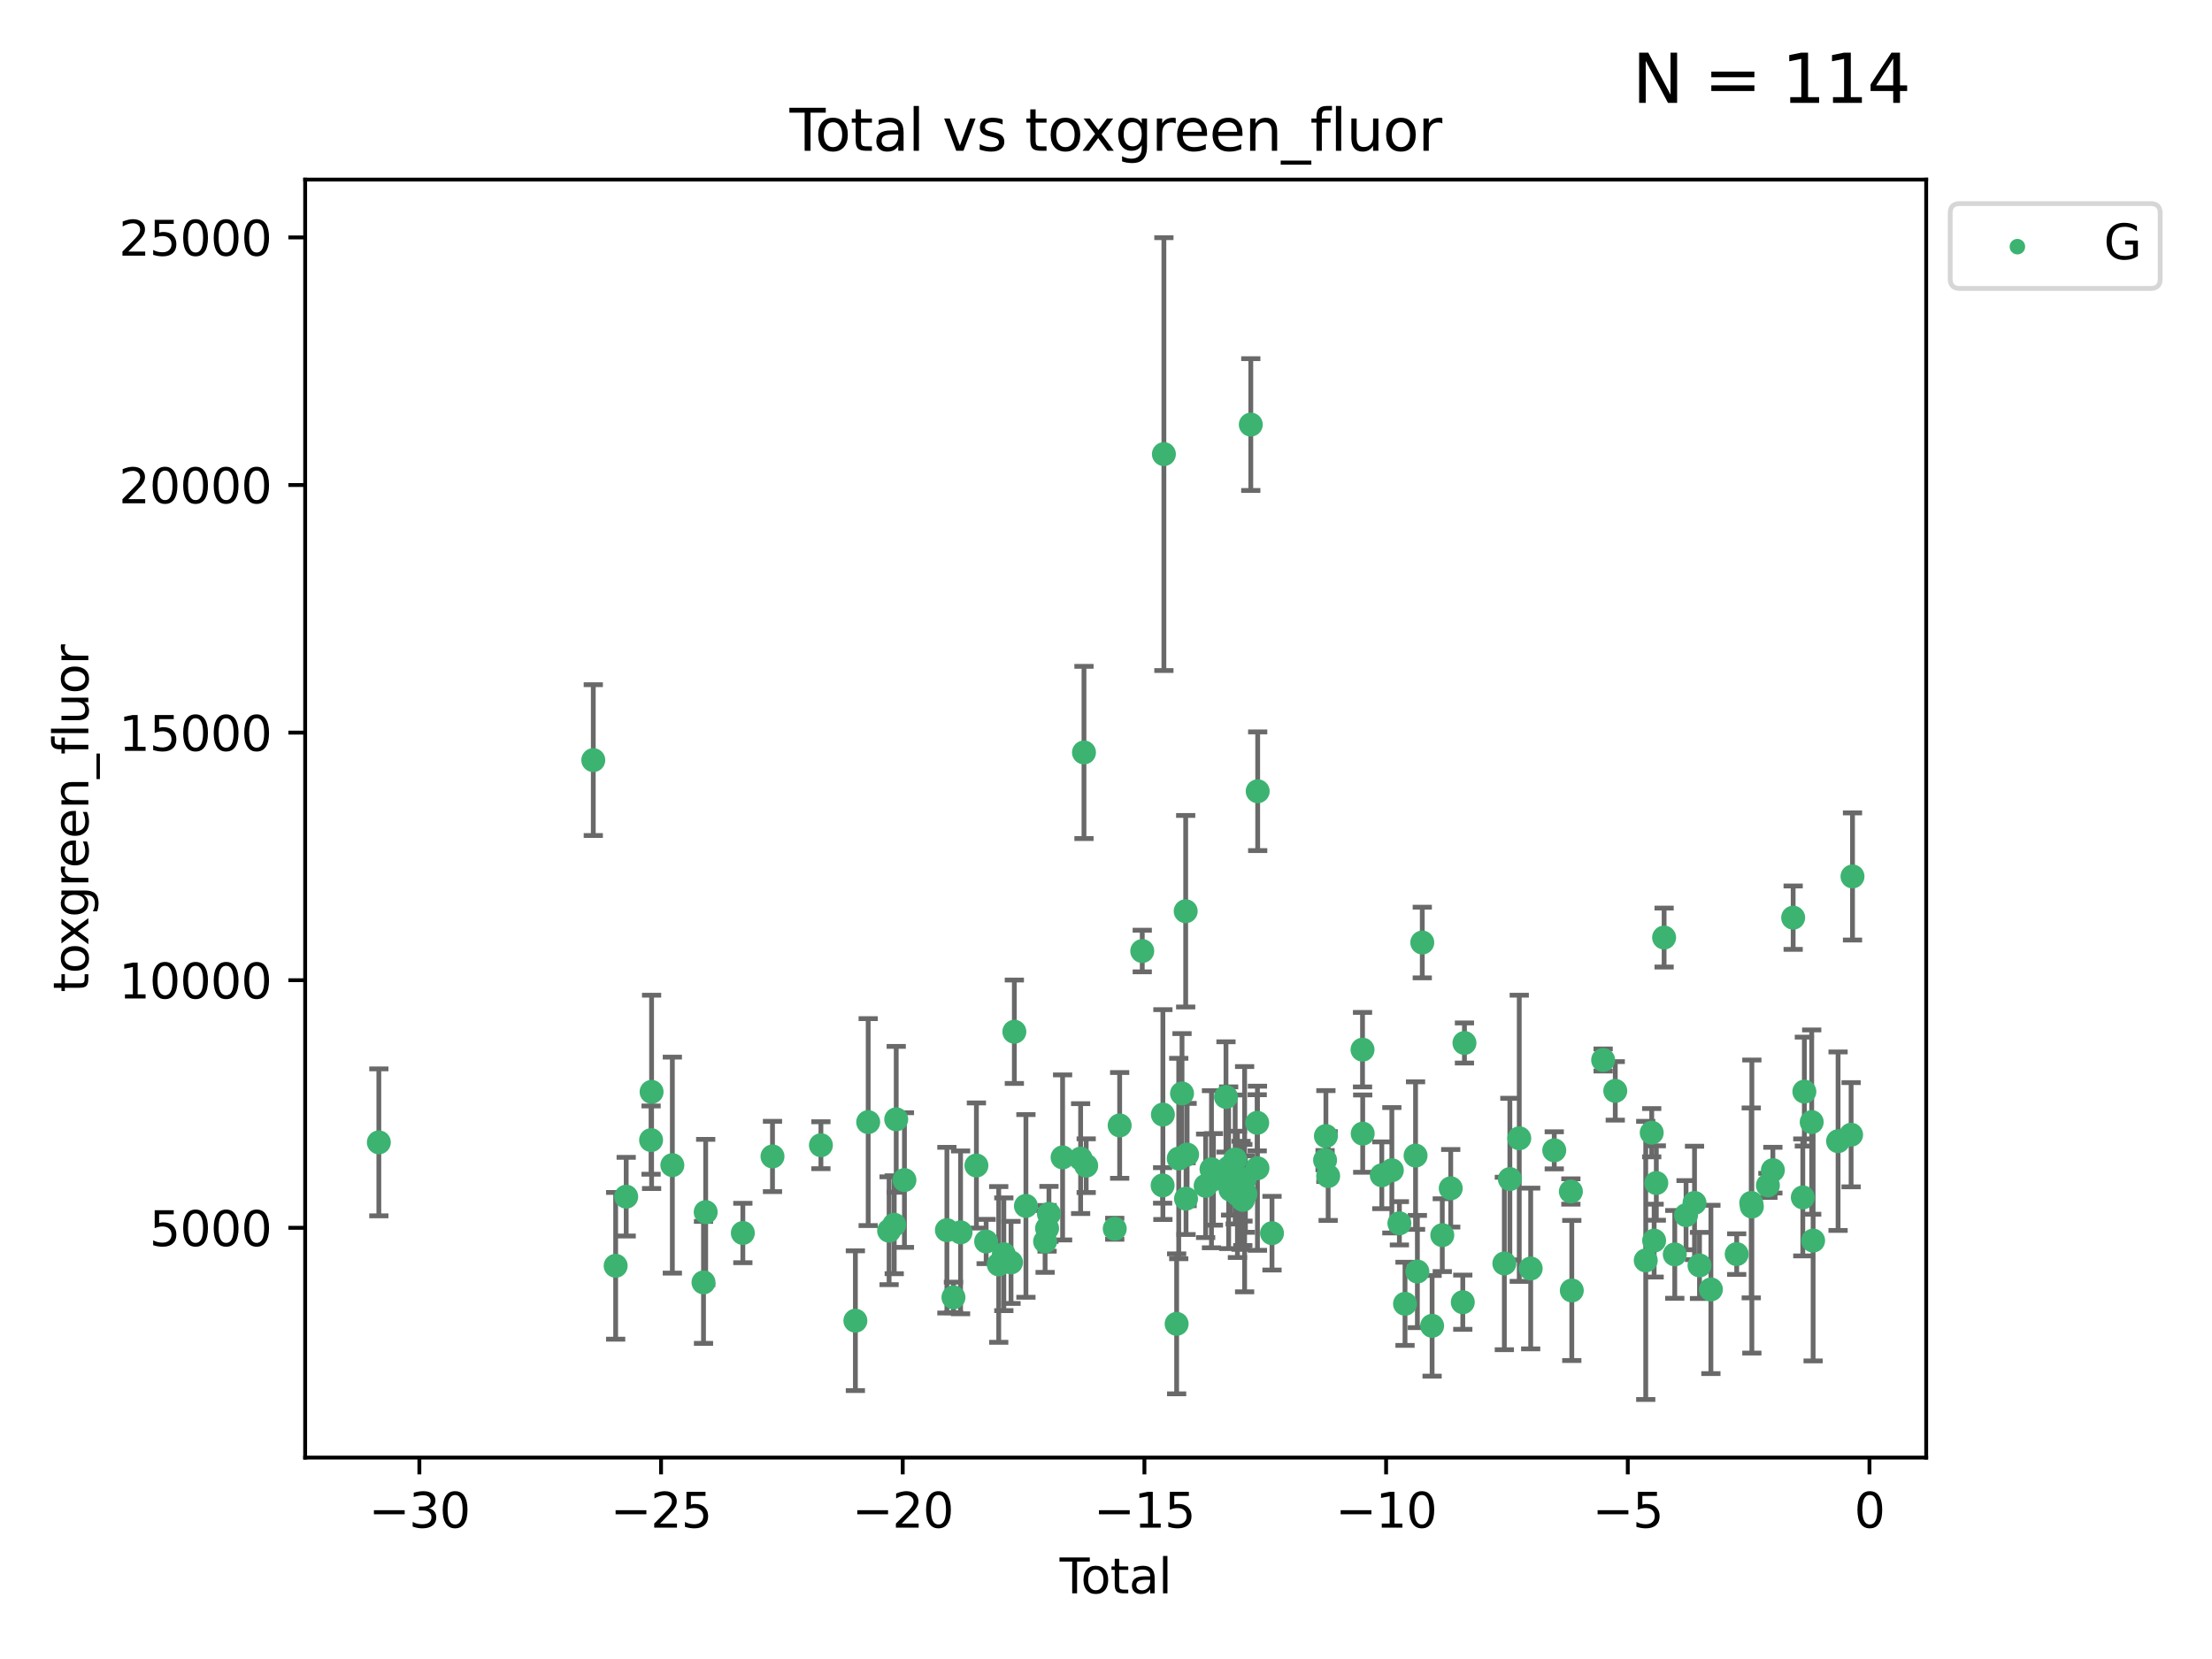 <?xml version="1.0" encoding="utf-8" standalone="no"?>
<!DOCTYPE svg PUBLIC "-//W3C//DTD SVG 1.1//EN"
  "http://www.w3.org/Graphics/SVG/1.1/DTD/svg11.dtd">
<svg xmlns:xlink="http://www.w3.org/1999/xlink" width="460.8pt" height="345.6pt" viewBox="0 0 460.8 345.6" xmlns="http://www.w3.org/2000/svg" version="1.1">
 <defs>
  <style type="text/css">*{stroke-linejoin: round; stroke-linecap: butt}</style>
 </defs>
 <g id="figure_1">
  <g id="patch_1">
   <path d="M 0 345.6 
L 460.8 345.6 
L 460.8 0 
L 0 0 
z
" style="fill: #ffffff"/>
  </g>
  <g id="axes_1">
   <g id="patch_2">
    <path d="M 63.571 303.64 
L 401.26 303.64 
L 401.26 37.411 
L 63.571 37.411 
z
" style="fill: #ffffff"/>
   </g>
   <g id="PathCollection_1">
    <defs>
     <path id="mb11323a8b2" d="M 0 1.118 
C 0.297 1.118 0.581 1 0.791 0.791 
C 1 0.581 1.118 0.297 1.118 0 
C 1.118 -0.297 1 -0.581 0.791 -0.791 
C 0.581 -1 0.297 -1.118 0 -1.118 
C -0.297 -1.118 -0.581 -1 -0.791 -0.791 
C -1 -0.581 -1.118 -0.297 -1.118 0 
C -1.118 0.297 -1 0.581 -0.791 0.791 
C -0.581 1 -0.297 1.118 0 1.118 
z
" style="stroke: #3cb371"/>
    </defs>
    <g clip-path="url(#p50b2a1f075)">
     <use xlink:href="#mb11323a8b2" x="78.921" y="237.974" style="fill: #3cb371; stroke: #3cb371"/>
     <use xlink:href="#mb11323a8b2" x="123.592" y="158.346" style="fill: #3cb371; stroke: #3cb371"/>
     <use xlink:href="#mb11323a8b2" x="128.253" y="263.691" style="fill: #3cb371; stroke: #3cb371"/>
     <use xlink:href="#mb11323a8b2" x="130.448" y="249.289" style="fill: #3cb371; stroke: #3cb371"/>
     <use xlink:href="#mb11323a8b2" x="135.633" y="237.503" style="fill: #3cb371; stroke: #3cb371"/>
     <use xlink:href="#mb11323a8b2" x="135.738" y="227.457" style="fill: #3cb371; stroke: #3cb371"/>
     <use xlink:href="#mb11323a8b2" x="140.063" y="242.717" style="fill: #3cb371; stroke: #3cb371"/>
     <use xlink:href="#mb11323a8b2" x="146.553" y="267.144" style="fill: #3cb371; stroke: #3cb371"/>
     <use xlink:href="#mb11323a8b2" x="147.007" y="252.501" style="fill: #3cb371; stroke: #3cb371"/>
     <use xlink:href="#mb11323a8b2" x="154.749" y="256.853" style="fill: #3cb371; stroke: #3cb371"/>
     <use xlink:href="#mb11323a8b2" x="160.926" y="240.91" style="fill: #3cb371; stroke: #3cb371"/>
     <use xlink:href="#mb11323a8b2" x="171.012" y="238.568" style="fill: #3cb371; stroke: #3cb371"/>
     <use xlink:href="#mb11323a8b2" x="178.193" y="275.126" style="fill: #3cb371; stroke: #3cb371"/>
     <use xlink:href="#mb11323a8b2" x="180.859" y="233.755" style="fill: #3cb371; stroke: #3cb371"/>
     <use xlink:href="#mb11323a8b2" x="185.216" y="256.384" style="fill: #3cb371; stroke: #3cb371"/>
     <use xlink:href="#mb11323a8b2" x="186.284" y="255.135" style="fill: #3cb371; stroke: #3cb371"/>
     <use xlink:href="#mb11323a8b2" x="186.699" y="233.175" style="fill: #3cb371; stroke: #3cb371"/>
     <use xlink:href="#mb11323a8b2" x="188.411" y="245.83" style="fill: #3cb371; stroke: #3cb371"/>
     <use xlink:href="#mb11323a8b2" x="197.256" y="256.265" style="fill: #3cb371; stroke: #3cb371"/>
     <use xlink:href="#mb11323a8b2" x="198.621" y="270.267" style="fill: #3cb371; stroke: #3cb371"/>
     <use xlink:href="#mb11323a8b2" x="200.104" y="256.722" style="fill: #3cb371; stroke: #3cb371"/>
     <use xlink:href="#mb11323a8b2" x="203.404" y="242.796" style="fill: #3cb371; stroke: #3cb371"/>
     <use xlink:href="#mb11323a8b2" x="205.431" y="258.628" style="fill: #3cb371; stroke: #3cb371"/>
     <use xlink:href="#mb11323a8b2" x="208.053" y="263.404" style="fill: #3cb371; stroke: #3cb371"/>
     <use xlink:href="#mb11323a8b2" x="209.118" y="261.286" style="fill: #3cb371; stroke: #3cb371"/>
     <use xlink:href="#mb11323a8b2" x="210.615" y="262.984" style="fill: #3cb371; stroke: #3cb371"/>
     <use xlink:href="#mb11323a8b2" x="211.307" y="214.93" style="fill: #3cb371; stroke: #3cb371"/>
     <use xlink:href="#mb11323a8b2" x="213.719" y="251.215" style="fill: #3cb371; stroke: #3cb371"/>
     <use xlink:href="#mb11323a8b2" x="217.714" y="258.611" style="fill: #3cb371; stroke: #3cb371"/>
     <use xlink:href="#mb11323a8b2" x="218.126" y="255.884" style="fill: #3cb371; stroke: #3cb371"/>
     <use xlink:href="#mb11323a8b2" x="218.514" y="252.884" style="fill: #3cb371; stroke: #3cb371"/>
     <use xlink:href="#mb11323a8b2" x="221.358" y="241.11" style="fill: #3cb371; stroke: #3cb371"/>
     <use xlink:href="#mb11323a8b2" x="225.114" y="241.358" style="fill: #3cb371; stroke: #3cb371"/>
     <use xlink:href="#mb11323a8b2" x="225.812" y="156.748" style="fill: #3cb371; stroke: #3cb371"/>
     <use xlink:href="#mb11323a8b2" x="226.274" y="242.832" style="fill: #3cb371; stroke: #3cb371"/>
     <use xlink:href="#mb11323a8b2" x="232.221" y="255.974" style="fill: #3cb371; stroke: #3cb371"/>
     <use xlink:href="#mb11323a8b2" x="233.247" y="234.445" style="fill: #3cb371; stroke: #3cb371"/>
     <use xlink:href="#mb11323a8b2" x="237.952" y="198.118" style="fill: #3cb371; stroke: #3cb371"/>
     <use xlink:href="#mb11323a8b2" x="242.194" y="246.943" style="fill: #3cb371; stroke: #3cb371"/>
     <use xlink:href="#mb11323a8b2" x="242.252" y="232.185" style="fill: #3cb371; stroke: #3cb371"/>
     <use xlink:href="#mb11323a8b2" x="242.461" y="94.599" style="fill: #3cb371; stroke: #3cb371"/>
     <use xlink:href="#mb11323a8b2" x="245.115" y="275.78" style="fill: #3cb371; stroke: #3cb371"/>
     <use xlink:href="#mb11323a8b2" x="245.552" y="241.345" style="fill: #3cb371; stroke: #3cb371"/>
     <use xlink:href="#mb11323a8b2" x="246.236" y="227.786" style="fill: #3cb371; stroke: #3cb371"/>
     <use xlink:href="#mb11323a8b2" x="247.001" y="189.824" style="fill: #3cb371; stroke: #3cb371"/>
     <use xlink:href="#mb11323a8b2" x="247.072" y="249.705" style="fill: #3cb371; stroke: #3cb371"/>
     <use xlink:href="#mb11323a8b2" x="247.298" y="240.516" style="fill: #3cb371; stroke: #3cb371"/>
     <use xlink:href="#mb11323a8b2" x="251.154" y="247.028" style="fill: #3cb371; stroke: #3cb371"/>
     <use xlink:href="#mb11323a8b2" x="252.374" y="243.575" style="fill: #3cb371; stroke: #3cb371"/>
     <use xlink:href="#mb11323a8b2" x="252.778" y="245.686" style="fill: #3cb371; stroke: #3cb371"/>
     <use xlink:href="#mb11323a8b2" x="255.394" y="228.511" style="fill: #3cb371; stroke: #3cb371"/>
     <use xlink:href="#mb11323a8b2" x="255.952" y="243.26" style="fill: #3cb371; stroke: #3cb371"/>
     <use xlink:href="#mb11323a8b2" x="256.352" y="247.856" style="fill: #3cb371; stroke: #3cb371"/>
     <use xlink:href="#mb11323a8b2" x="257.313" y="241.542" style="fill: #3cb371; stroke: #3cb371"/>
     <use xlink:href="#mb11323a8b2" x="257.78" y="248.807" style="fill: #3cb371; stroke: #3cb371"/>
     <use xlink:href="#mb11323a8b2" x="258.534" y="249.012" style="fill: #3cb371; stroke: #3cb371"/>
     <use xlink:href="#mb11323a8b2" x="258.905" y="248.934" style="fill: #3cb371; stroke: #3cb371"/>
     <use xlink:href="#mb11323a8b2" x="258.935" y="249.958" style="fill: #3cb371; stroke: #3cb371"/>
     <use xlink:href="#mb11323a8b2" x="259.276" y="245.645" style="fill: #3cb371; stroke: #3cb371"/>
     <use xlink:href="#mb11323a8b2" x="259.444" y="248.741" style="fill: #3cb371; stroke: #3cb371"/>
     <use xlink:href="#mb11323a8b2" x="260.563" y="88.448" style="fill: #3cb371; stroke: #3cb371"/>
     <use xlink:href="#mb11323a8b2" x="261.901" y="233.904" style="fill: #3cb371; stroke: #3cb371"/>
     <use xlink:href="#mb11323a8b2" x="261.951" y="243.366" style="fill: #3cb371; stroke: #3cb371"/>
     <use xlink:href="#mb11323a8b2" x="262" y="164.833" style="fill: #3cb371; stroke: #3cb371"/>
     <use xlink:href="#mb11323a8b2" x="264.981" y="256.893" style="fill: #3cb371; stroke: #3cb371"/>
     <use xlink:href="#mb11323a8b2" x="276.037" y="241.68" style="fill: #3cb371; stroke: #3cb371"/>
     <use xlink:href="#mb11323a8b2" x="276.21" y="236.66" style="fill: #3cb371; stroke: #3cb371"/>
     <use xlink:href="#mb11323a8b2" x="276.678" y="244.991" style="fill: #3cb371; stroke: #3cb371"/>
     <use xlink:href="#mb11323a8b2" x="283.839" y="218.663" style="fill: #3cb371; stroke: #3cb371"/>
     <use xlink:href="#mb11323a8b2" x="283.877" y="236.155" style="fill: #3cb371; stroke: #3cb371"/>
     <use xlink:href="#mb11323a8b2" x="287.855" y="244.835" style="fill: #3cb371; stroke: #3cb371"/>
     <use xlink:href="#mb11323a8b2" x="289.948" y="243.786" style="fill: #3cb371; stroke: #3cb371"/>
     <use xlink:href="#mb11323a8b2" x="291.52" y="254.836" style="fill: #3cb371; stroke: #3cb371"/>
     <use xlink:href="#mb11323a8b2" x="292.691" y="271.605" style="fill: #3cb371; stroke: #3cb371"/>
     <use xlink:href="#mb11323a8b2" x="294.887" y="240.731" style="fill: #3cb371; stroke: #3cb371"/>
     <use xlink:href="#mb11323a8b2" x="295.266" y="264.885" style="fill: #3cb371; stroke: #3cb371"/>
     <use xlink:href="#mb11323a8b2" x="296.286" y="196.344" style="fill: #3cb371; stroke: #3cb371"/>
     <use xlink:href="#mb11323a8b2" x="298.333" y="276.191" style="fill: #3cb371; stroke: #3cb371"/>
     <use xlink:href="#mb11323a8b2" x="300.453" y="257.308" style="fill: #3cb371; stroke: #3cb371"/>
     <use xlink:href="#mb11323a8b2" x="302.214" y="247.543" style="fill: #3cb371; stroke: #3cb371"/>
     <use xlink:href="#mb11323a8b2" x="304.726" y="271.275" style="fill: #3cb371; stroke: #3cb371"/>
     <use xlink:href="#mb11323a8b2" x="305.072" y="217.272" style="fill: #3cb371; stroke: #3cb371"/>
     <use xlink:href="#mb11323a8b2" x="313.383" y="263.205" style="fill: #3cb371; stroke: #3cb371"/>
     <use xlink:href="#mb11323a8b2" x="314.532" y="245.623" style="fill: #3cb371; stroke: #3cb371"/>
     <use xlink:href="#mb11323a8b2" x="316.489" y="237.125" style="fill: #3cb371; stroke: #3cb371"/>
     <use xlink:href="#mb11323a8b2" x="318.87" y="264.252" style="fill: #3cb371; stroke: #3cb371"/>
     <use xlink:href="#mb11323a8b2" x="323.779" y="239.634" style="fill: #3cb371; stroke: #3cb371"/>
     <use xlink:href="#mb11323a8b2" x="327.243" y="248.212" style="fill: #3cb371; stroke: #3cb371"/>
     <use xlink:href="#mb11323a8b2" x="327.434" y="268.831" style="fill: #3cb371; stroke: #3cb371"/>
     <use xlink:href="#mb11323a8b2" x="333.963" y="220.813" style="fill: #3cb371; stroke: #3cb371"/>
     <use xlink:href="#mb11323a8b2" x="336.49" y="227.25" style="fill: #3cb371; stroke: #3cb371"/>
     <use xlink:href="#mb11323a8b2" x="342.837" y="262.568" style="fill: #3cb371; stroke: #3cb371"/>
     <use xlink:href="#mb11323a8b2" x="344.082" y="235.963" style="fill: #3cb371; stroke: #3cb371"/>
     <use xlink:href="#mb11323a8b2" x="344.587" y="258.441" style="fill: #3cb371; stroke: #3cb371"/>
     <use xlink:href="#mb11323a8b2" x="345.04" y="246.445" style="fill: #3cb371; stroke: #3cb371"/>
     <use xlink:href="#mb11323a8b2" x="346.665" y="195.308" style="fill: #3cb371; stroke: #3cb371"/>
     <use xlink:href="#mb11323a8b2" x="348.885" y="261.315" style="fill: #3cb371; stroke: #3cb371"/>
     <use xlink:href="#mb11323a8b2" x="351.235" y="253.141" style="fill: #3cb371; stroke: #3cb371"/>
     <use xlink:href="#mb11323a8b2" x="352.999" y="250.59" style="fill: #3cb371; stroke: #3cb371"/>
     <use xlink:href="#mb11323a8b2" x="354.038" y="263.611" style="fill: #3cb371; stroke: #3cb371"/>
     <use xlink:href="#mb11323a8b2" x="356.413" y="268.613" style="fill: #3cb371; stroke: #3cb371"/>
     <use xlink:href="#mb11323a8b2" x="361.786" y="261.255" style="fill: #3cb371; stroke: #3cb371"/>
     <use xlink:href="#mb11323a8b2" x="364.816" y="250.588" style="fill: #3cb371; stroke: #3cb371"/>
     <use xlink:href="#mb11323a8b2" x="364.944" y="251.346" style="fill: #3cb371; stroke: #3cb371"/>
     <use xlink:href="#mb11323a8b2" x="368.286" y="246.934" style="fill: #3cb371; stroke: #3cb371"/>
     <use xlink:href="#mb11323a8b2" x="369.322" y="243.765" style="fill: #3cb371; stroke: #3cb371"/>
     <use xlink:href="#mb11323a8b2" x="373.548" y="191.167" style="fill: #3cb371; stroke: #3cb371"/>
     <use xlink:href="#mb11323a8b2" x="375.557" y="249.443" style="fill: #3cb371; stroke: #3cb371"/>
     <use xlink:href="#mb11323a8b2" x="375.88" y="227.399" style="fill: #3cb371; stroke: #3cb371"/>
     <use xlink:href="#mb11323a8b2" x="377.411" y="233.749" style="fill: #3cb371; stroke: #3cb371"/>
     <use xlink:href="#mb11323a8b2" x="377.706" y="258.434" style="fill: #3cb371; stroke: #3cb371"/>
     <use xlink:href="#mb11323a8b2" x="382.904" y="237.731" style="fill: #3cb371; stroke: #3cb371"/>
     <use xlink:href="#mb11323a8b2" x="385.619" y="236.386" style="fill: #3cb371; stroke: #3cb371"/>
     <use xlink:href="#mb11323a8b2" x="385.911" y="182.58" style="fill: #3cb371; stroke: #3cb371"/>
    </g>
   </g>
   <g id="matplotlib.axis_1">
    <g id="xtick_1">
     <g id="line2d_1">
      <defs>
       <path id="md4c25806c7" d="M 0 0 
L 0 3.5 
" style="stroke: #000000; stroke-width: 0.8"/>
      </defs>
      <g>
       <use xlink:href="#md4c25806c7" x="87.361" y="303.64" style="stroke: #000000; stroke-width: 0.8"/>
      </g>
     </g>
     <g id="text_1">
      <!-- −30 -->
      <g transform="translate(76.809 318.238)scale(0.1 -0.1)">
       <defs>
        <path id="DejaVuSans-2212" d="M 678 2272 
L 4684 2272 
L 4684 1741 
L 678 1741 
L 678 2272 
z
" transform="scale(0.016)"/>
        <path id="DejaVuSans-33" d="M 2597 2516 
Q 3050 2419 3304 2112 
Q 3559 1806 3559 1356 
Q 3559 666 3084 287 
Q 2609 -91 1734 -91 
Q 1441 -91 1130 -33 
Q 819 25 488 141 
L 488 750 
Q 750 597 1062 519 
Q 1375 441 1716 441 
Q 2309 441 2620 675 
Q 2931 909 2931 1356 
Q 2931 1769 2642 2001 
Q 2353 2234 1838 2234 
L 1294 2234 
L 1294 2753 
L 1863 2753 
Q 2328 2753 2575 2939 
Q 2822 3125 2822 3475 
Q 2822 3834 2567 4026 
Q 2313 4219 1838 4219 
Q 1578 4219 1281 4162 
Q 984 4106 628 3988 
L 628 4550 
Q 988 4650 1302 4700 
Q 1616 4750 1894 4750 
Q 2613 4750 3031 4423 
Q 3450 4097 3450 3541 
Q 3450 3153 3228 2886 
Q 3006 2619 2597 2516 
z
" transform="scale(0.016)"/>
        <path id="DejaVuSans-30" d="M 2034 4250 
Q 1547 4250 1301 3770 
Q 1056 3291 1056 2328 
Q 1056 1369 1301 889 
Q 1547 409 2034 409 
Q 2525 409 2770 889 
Q 3016 1369 3016 2328 
Q 3016 3291 2770 3770 
Q 2525 4250 2034 4250 
z
M 2034 4750 
Q 2819 4750 3233 4129 
Q 3647 3509 3647 2328 
Q 3647 1150 3233 529 
Q 2819 -91 2034 -91 
Q 1250 -91 836 529 
Q 422 1150 422 2328 
Q 422 3509 836 4129 
Q 1250 4750 2034 4750 
z
" transform="scale(0.016)"/>
       </defs>
       <use xlink:href="#DejaVuSans-2212"/>
       <use xlink:href="#DejaVuSans-33" x="83.789"/>
       <use xlink:href="#DejaVuSans-30" x="147.412"/>
      </g>
     </g>
    </g>
    <g id="xtick_2">
     <g id="line2d_2">
      <g>
       <use xlink:href="#md4c25806c7" x="137.708" y="303.64" style="stroke: #000000; stroke-width: 0.8"/>
      </g>
     </g>
     <g id="text_2">
      <!-- −25 -->
      <g transform="translate(127.156 318.238)scale(0.1 -0.1)">
       <defs>
        <path id="DejaVuSans-32" d="M 1228 531 
L 3431 531 
L 3431 0 
L 469 0 
L 469 531 
Q 828 903 1448 1529 
Q 2069 2156 2228 2338 
Q 2531 2678 2651 2914 
Q 2772 3150 2772 3378 
Q 2772 3750 2511 3984 
Q 2250 4219 1831 4219 
Q 1534 4219 1204 4116 
Q 875 4013 500 3803 
L 500 4441 
Q 881 4594 1212 4672 
Q 1544 4750 1819 4750 
Q 2544 4750 2975 4387 
Q 3406 4025 3406 3419 
Q 3406 3131 3298 2873 
Q 3191 2616 2906 2266 
Q 2828 2175 2409 1742 
Q 1991 1309 1228 531 
z
" transform="scale(0.016)"/>
        <path id="DejaVuSans-35" d="M 691 4666 
L 3169 4666 
L 3169 4134 
L 1269 4134 
L 1269 2991 
Q 1406 3038 1543 3061 
Q 1681 3084 1819 3084 
Q 2600 3084 3056 2656 
Q 3513 2228 3513 1497 
Q 3513 744 3044 326 
Q 2575 -91 1722 -91 
Q 1428 -91 1123 -41 
Q 819 9 494 109 
L 494 744 
Q 775 591 1075 516 
Q 1375 441 1709 441 
Q 2250 441 2565 725 
Q 2881 1009 2881 1497 
Q 2881 1984 2565 2268 
Q 2250 2553 1709 2553 
Q 1456 2553 1204 2497 
Q 953 2441 691 2322 
L 691 4666 
z
" transform="scale(0.016)"/>
       </defs>
       <use xlink:href="#DejaVuSans-2212"/>
       <use xlink:href="#DejaVuSans-32" x="83.789"/>
       <use xlink:href="#DejaVuSans-35" x="147.412"/>
      </g>
     </g>
    </g>
    <g id="xtick_3">
     <g id="line2d_3">
      <g>
       <use xlink:href="#md4c25806c7" x="188.055" y="303.64" style="stroke: #000000; stroke-width: 0.8"/>
      </g>
     </g>
     <g id="text_3">
      <!-- −20 -->
      <g transform="translate(177.503 318.238)scale(0.1 -0.1)">
       <use xlink:href="#DejaVuSans-2212"/>
       <use xlink:href="#DejaVuSans-32" x="83.789"/>
       <use xlink:href="#DejaVuSans-30" x="147.412"/>
      </g>
     </g>
    </g>
    <g id="xtick_4">
     <g id="line2d_4">
      <g>
       <use xlink:href="#md4c25806c7" x="238.403" y="303.64" style="stroke: #000000; stroke-width: 0.8"/>
      </g>
     </g>
     <g id="text_4">
      <!-- −15 -->
      <g transform="translate(227.85 318.238)scale(0.1 -0.1)">
       <defs>
        <path id="DejaVuSans-31" d="M 794 531 
L 1825 531 
L 1825 4091 
L 703 3866 
L 703 4441 
L 1819 4666 
L 2450 4666 
L 2450 531 
L 3481 531 
L 3481 0 
L 794 0 
L 794 531 
z
" transform="scale(0.016)"/>
       </defs>
       <use xlink:href="#DejaVuSans-2212"/>
       <use xlink:href="#DejaVuSans-31" x="83.789"/>
       <use xlink:href="#DejaVuSans-35" x="147.412"/>
      </g>
     </g>
    </g>
    <g id="xtick_5">
     <g id="line2d_5">
      <g>
       <use xlink:href="#md4c25806c7" x="288.75" y="303.64" style="stroke: #000000; stroke-width: 0.8"/>
      </g>
     </g>
     <g id="text_5">
      <!-- −10 -->
      <g transform="translate(278.197 318.238)scale(0.1 -0.1)">
       <use xlink:href="#DejaVuSans-2212"/>
       <use xlink:href="#DejaVuSans-31" x="83.789"/>
       <use xlink:href="#DejaVuSans-30" x="147.412"/>
      </g>
     </g>
    </g>
    <g id="xtick_6">
     <g id="line2d_6">
      <g>
       <use xlink:href="#md4c25806c7" x="339.097" y="303.64" style="stroke: #000000; stroke-width: 0.8"/>
      </g>
     </g>
     <g id="text_6">
      <!-- −5 -->
      <g transform="translate(331.726 318.238)scale(0.1 -0.1)">
       <use xlink:href="#DejaVuSans-2212"/>
       <use xlink:href="#DejaVuSans-35" x="83.789"/>
      </g>
     </g>
    </g>
    <g id="xtick_7">
     <g id="line2d_7">
      <g>
       <use xlink:href="#md4c25806c7" x="389.444" y="303.64" style="stroke: #000000; stroke-width: 0.8"/>
      </g>
     </g>
     <g id="text_7">
      <!-- 0 -->
      <g transform="translate(386.263 318.238)scale(0.1 -0.1)">
       <use xlink:href="#DejaVuSans-30"/>
      </g>
     </g>
    </g>
    <g id="text_8">
     <!-- Total -->
     <g transform="translate(220.739 331.917)scale(0.1 -0.1)">
      <defs>
       <path id="DejaVuSans-54" d="M -19 4666 
L 3928 4666 
L 3928 4134 
L 2272 4134 
L 2272 0 
L 1638 0 
L 1638 4134 
L -19 4134 
L -19 4666 
z
" transform="scale(0.016)"/>
       <path id="DejaVuSans-6f" d="M 1959 3097 
Q 1497 3097 1228 2736 
Q 959 2375 959 1747 
Q 959 1119 1226 758 
Q 1494 397 1959 397 
Q 2419 397 2687 759 
Q 2956 1122 2956 1747 
Q 2956 2369 2687 2733 
Q 2419 3097 1959 3097 
z
M 1959 3584 
Q 2709 3584 3137 3096 
Q 3566 2609 3566 1747 
Q 3566 888 3137 398 
Q 2709 -91 1959 -91 
Q 1206 -91 779 398 
Q 353 888 353 1747 
Q 353 2609 779 3096 
Q 1206 3584 1959 3584 
z
" transform="scale(0.016)"/>
       <path id="DejaVuSans-74" d="M 1172 4494 
L 1172 3500 
L 2356 3500 
L 2356 3053 
L 1172 3053 
L 1172 1153 
Q 1172 725 1289 603 
Q 1406 481 1766 481 
L 2356 481 
L 2356 0 
L 1766 0 
Q 1100 0 847 248 
Q 594 497 594 1153 
L 594 3053 
L 172 3053 
L 172 3500 
L 594 3500 
L 594 4494 
L 1172 4494 
z
" transform="scale(0.016)"/>
       <path id="DejaVuSans-61" d="M 2194 1759 
Q 1497 1759 1228 1600 
Q 959 1441 959 1056 
Q 959 750 1161 570 
Q 1363 391 1709 391 
Q 2188 391 2477 730 
Q 2766 1069 2766 1631 
L 2766 1759 
L 2194 1759 
z
M 3341 1997 
L 3341 0 
L 2766 0 
L 2766 531 
Q 2569 213 2275 61 
Q 1981 -91 1556 -91 
Q 1019 -91 701 211 
Q 384 513 384 1019 
Q 384 1609 779 1909 
Q 1175 2209 1959 2209 
L 2766 2209 
L 2766 2266 
Q 2766 2663 2505 2880 
Q 2244 3097 1772 3097 
Q 1472 3097 1187 3025 
Q 903 2953 641 2809 
L 641 3341 
Q 956 3463 1253 3523 
Q 1550 3584 1831 3584 
Q 2591 3584 2966 3190 
Q 3341 2797 3341 1997 
z
" transform="scale(0.016)"/>
       <path id="DejaVuSans-6c" d="M 603 4863 
L 1178 4863 
L 1178 0 
L 603 0 
L 603 4863 
z
" transform="scale(0.016)"/>
      </defs>
      <use xlink:href="#DejaVuSans-54"/>
      <use xlink:href="#DejaVuSans-6f" x="44.084"/>
      <use xlink:href="#DejaVuSans-74" x="105.266"/>
      <use xlink:href="#DejaVuSans-61" x="144.475"/>
      <use xlink:href="#DejaVuSans-6c" x="205.754"/>
     </g>
    </g>
   </g>
   <g id="matplotlib.axis_2">
    <g id="ytick_1">
     <g id="line2d_8">
      <defs>
       <path id="mca19d94117" d="M 0 0 
L -3.5 0 
" style="stroke: #000000; stroke-width: 0.8"/>
      </defs>
      <g>
       <use xlink:href="#mca19d94117" x="63.571" y="255.774" style="stroke: #000000; stroke-width: 0.8"/>
      </g>
     </g>
     <g id="text_9">
      <!-- 5000 -->
      <g transform="translate(31.121 259.573)scale(0.1 -0.1)">
       <use xlink:href="#DejaVuSans-35"/>
       <use xlink:href="#DejaVuSans-30" x="63.623"/>
       <use xlink:href="#DejaVuSans-30" x="127.246"/>
       <use xlink:href="#DejaVuSans-30" x="190.869"/>
      </g>
     </g>
    </g>
    <g id="ytick_2">
     <g id="line2d_9">
      <g>
       <use xlink:href="#mca19d94117" x="63.571" y="204.195" style="stroke: #000000; stroke-width: 0.8"/>
      </g>
     </g>
     <g id="text_10">
      <!-- 10000 -->
      <g transform="translate(24.759 207.994)scale(0.1 -0.1)">
       <use xlink:href="#DejaVuSans-31"/>
       <use xlink:href="#DejaVuSans-30" x="63.623"/>
       <use xlink:href="#DejaVuSans-30" x="127.246"/>
       <use xlink:href="#DejaVuSans-30" x="190.869"/>
       <use xlink:href="#DejaVuSans-30" x="254.492"/>
      </g>
     </g>
    </g>
    <g id="ytick_3">
     <g id="line2d_10">
      <g>
       <use xlink:href="#mca19d94117" x="63.571" y="152.616" style="stroke: #000000; stroke-width: 0.8"/>
      </g>
     </g>
     <g id="text_11">
      <!-- 15000 -->
      <g transform="translate(24.759 156.415)scale(0.1 -0.1)">
       <use xlink:href="#DejaVuSans-31"/>
       <use xlink:href="#DejaVuSans-35" x="63.623"/>
       <use xlink:href="#DejaVuSans-30" x="127.246"/>
       <use xlink:href="#DejaVuSans-30" x="190.869"/>
       <use xlink:href="#DejaVuSans-30" x="254.492"/>
      </g>
     </g>
    </g>
    <g id="ytick_4">
     <g id="line2d_11">
      <g>
       <use xlink:href="#mca19d94117" x="63.571" y="101.037" style="stroke: #000000; stroke-width: 0.8"/>
      </g>
     </g>
     <g id="text_12">
      <!-- 20000 -->
      <g transform="translate(24.759 104.836)scale(0.1 -0.1)">
       <use xlink:href="#DejaVuSans-32"/>
       <use xlink:href="#DejaVuSans-30" x="63.623"/>
       <use xlink:href="#DejaVuSans-30" x="127.246"/>
       <use xlink:href="#DejaVuSans-30" x="190.869"/>
       <use xlink:href="#DejaVuSans-30" x="254.492"/>
      </g>
     </g>
    </g>
    <g id="ytick_5">
     <g id="line2d_12">
      <g>
       <use xlink:href="#mca19d94117" x="63.571" y="49.458" style="stroke: #000000; stroke-width: 0.8"/>
      </g>
     </g>
     <g id="text_13">
      <!-- 25000 -->
      <g transform="translate(24.759 53.258)scale(0.1 -0.1)">
       <use xlink:href="#DejaVuSans-32"/>
       <use xlink:href="#DejaVuSans-35" x="63.623"/>
       <use xlink:href="#DejaVuSans-30" x="127.246"/>
       <use xlink:href="#DejaVuSans-30" x="190.869"/>
       <use xlink:href="#DejaVuSans-30" x="254.492"/>
      </g>
     </g>
    </g>
    <g id="text_14">
     <!-- toxgreen_fluor -->
     <g transform="translate(18.401 206.72)rotate(-90)scale(0.1 -0.1)">
      <defs>
       <path id="DejaVuSans-78" d="M 3513 3500 
L 2247 1797 
L 3578 0 
L 2900 0 
L 1881 1375 
L 863 0 
L 184 0 
L 1544 1831 
L 300 3500 
L 978 3500 
L 1906 2253 
L 2834 3500 
L 3513 3500 
z
" transform="scale(0.016)"/>
       <path id="DejaVuSans-67" d="M 2906 1791 
Q 2906 2416 2648 2759 
Q 2391 3103 1925 3103 
Q 1463 3103 1205 2759 
Q 947 2416 947 1791 
Q 947 1169 1205 825 
Q 1463 481 1925 481 
Q 2391 481 2648 825 
Q 2906 1169 2906 1791 
z
M 3481 434 
Q 3481 -459 3084 -895 
Q 2688 -1331 1869 -1331 
Q 1566 -1331 1297 -1286 
Q 1028 -1241 775 -1147 
L 775 -588 
Q 1028 -725 1275 -790 
Q 1522 -856 1778 -856 
Q 2344 -856 2625 -561 
Q 2906 -266 2906 331 
L 2906 616 
Q 2728 306 2450 153 
Q 2172 0 1784 0 
Q 1141 0 747 490 
Q 353 981 353 1791 
Q 353 2603 747 3093 
Q 1141 3584 1784 3584 
Q 2172 3584 2450 3431 
Q 2728 3278 2906 2969 
L 2906 3500 
L 3481 3500 
L 3481 434 
z
" transform="scale(0.016)"/>
       <path id="DejaVuSans-72" d="M 2631 2963 
Q 2534 3019 2420 3045 
Q 2306 3072 2169 3072 
Q 1681 3072 1420 2755 
Q 1159 2438 1159 1844 
L 1159 0 
L 581 0 
L 581 3500 
L 1159 3500 
L 1159 2956 
Q 1341 3275 1631 3429 
Q 1922 3584 2338 3584 
Q 2397 3584 2469 3576 
Q 2541 3569 2628 3553 
L 2631 2963 
z
" transform="scale(0.016)"/>
       <path id="DejaVuSans-65" d="M 3597 1894 
L 3597 1613 
L 953 1613 
Q 991 1019 1311 708 
Q 1631 397 2203 397 
Q 2534 397 2845 478 
Q 3156 559 3463 722 
L 3463 178 
Q 3153 47 2828 -22 
Q 2503 -91 2169 -91 
Q 1331 -91 842 396 
Q 353 884 353 1716 
Q 353 2575 817 3079 
Q 1281 3584 2069 3584 
Q 2775 3584 3186 3129 
Q 3597 2675 3597 1894 
z
M 3022 2063 
Q 3016 2534 2758 2815 
Q 2500 3097 2075 3097 
Q 1594 3097 1305 2825 
Q 1016 2553 972 2059 
L 3022 2063 
z
" transform="scale(0.016)"/>
       <path id="DejaVuSans-6e" d="M 3513 2113 
L 3513 0 
L 2938 0 
L 2938 2094 
Q 2938 2591 2744 2837 
Q 2550 3084 2163 3084 
Q 1697 3084 1428 2787 
Q 1159 2491 1159 1978 
L 1159 0 
L 581 0 
L 581 3500 
L 1159 3500 
L 1159 2956 
Q 1366 3272 1645 3428 
Q 1925 3584 2291 3584 
Q 2894 3584 3203 3211 
Q 3513 2838 3513 2113 
z
" transform="scale(0.016)"/>
       <path id="DejaVuSans-5f" d="M 3263 -1063 
L 3263 -1509 
L -63 -1509 
L -63 -1063 
L 3263 -1063 
z
" transform="scale(0.016)"/>
       <path id="DejaVuSans-66" d="M 2375 4863 
L 2375 4384 
L 1825 4384 
Q 1516 4384 1395 4259 
Q 1275 4134 1275 3809 
L 1275 3500 
L 2222 3500 
L 2222 3053 
L 1275 3053 
L 1275 0 
L 697 0 
L 697 3053 
L 147 3053 
L 147 3500 
L 697 3500 
L 697 3744 
Q 697 4328 969 4595 
Q 1241 4863 1831 4863 
L 2375 4863 
z
" transform="scale(0.016)"/>
       <path id="DejaVuSans-75" d="M 544 1381 
L 544 3500 
L 1119 3500 
L 1119 1403 
Q 1119 906 1312 657 
Q 1506 409 1894 409 
Q 2359 409 2629 706 
Q 2900 1003 2900 1516 
L 2900 3500 
L 3475 3500 
L 3475 0 
L 2900 0 
L 2900 538 
Q 2691 219 2414 64 
Q 2138 -91 1772 -91 
Q 1169 -91 856 284 
Q 544 659 544 1381 
z
M 1991 3584 
L 1991 3584 
z
" transform="scale(0.016)"/>
      </defs>
      <use xlink:href="#DejaVuSans-74"/>
      <use xlink:href="#DejaVuSans-6f" x="39.209"/>
      <use xlink:href="#DejaVuSans-78" x="97.266"/>
      <use xlink:href="#DejaVuSans-67" x="156.445"/>
      <use xlink:href="#DejaVuSans-72" x="219.922"/>
      <use xlink:href="#DejaVuSans-65" x="258.785"/>
      <use xlink:href="#DejaVuSans-65" x="320.309"/>
      <use xlink:href="#DejaVuSans-6e" x="381.832"/>
      <use xlink:href="#DejaVuSans-5f" x="445.211"/>
      <use xlink:href="#DejaVuSans-66" x="495.211"/>
      <use xlink:href="#DejaVuSans-6c" x="530.416"/>
      <use xlink:href="#DejaVuSans-75" x="558.199"/>
      <use xlink:href="#DejaVuSans-6f" x="621.578"/>
      <use xlink:href="#DejaVuSans-72" x="682.76"/>
     </g>
    </g>
   </g>
   <g id="LineCollection_1">
    <path d="M 78.921 253.28 
L 78.921 222.668 
" clip-path="url(#p50b2a1f075)" style="fill: none; stroke: #696969"/>
    <path d="M 123.592 174.056 
L 123.592 142.636 
" clip-path="url(#p50b2a1f075)" style="fill: none; stroke: #696969"/>
    <path d="M 128.253 278.973 
L 128.253 248.41 
" clip-path="url(#p50b2a1f075)" style="fill: none; stroke: #696969"/>
    <path d="M 130.448 257.484 
L 130.448 241.094 
" clip-path="url(#p50b2a1f075)" style="fill: none; stroke: #696969"/>
    <path d="M 135.633 244.611 
L 135.633 230.394 
" clip-path="url(#p50b2a1f075)" style="fill: none; stroke: #696969"/>
    <path d="M 135.738 247.593 
L 135.738 207.32 
" clip-path="url(#p50b2a1f075)" style="fill: none; stroke: #696969"/>
    <path d="M 140.063 265.212 
L 140.063 220.221 
" clip-path="url(#p50b2a1f075)" style="fill: none; stroke: #696969"/>
    <path d="M 146.553 279.847 
L 146.553 254.441 
" clip-path="url(#p50b2a1f075)" style="fill: none; stroke: #696969"/>
    <path d="M 147.007 267.651 
L 147.007 237.351 
" clip-path="url(#p50b2a1f075)" style="fill: none; stroke: #696969"/>
    <path d="M 154.749 263.041 
L 154.749 250.665 
" clip-path="url(#p50b2a1f075)" style="fill: none; stroke: #696969"/>
    <path d="M 160.926 248.233 
L 160.926 233.588 
" clip-path="url(#p50b2a1f075)" style="fill: none; stroke: #696969"/>
    <path d="M 171.012 243.457 
L 171.012 233.679 
" clip-path="url(#p50b2a1f075)" style="fill: none; stroke: #696969"/>
    <path d="M 178.193 289.683 
L 178.193 260.568 
" clip-path="url(#p50b2a1f075)" style="fill: none; stroke: #696969"/>
    <path d="M 180.859 255.307 
L 180.859 212.203 
" clip-path="url(#p50b2a1f075)" style="fill: none; stroke: #696969"/>
    <path d="M 185.216 267.613 
L 185.216 245.155 
" clip-path="url(#p50b2a1f075)" style="fill: none; stroke: #696969"/>
    <path d="M 186.284 265.336 
L 186.284 244.934 
" clip-path="url(#p50b2a1f075)" style="fill: none; stroke: #696969"/>
    <path d="M 186.699 248.365 
L 186.699 217.984 
" clip-path="url(#p50b2a1f075)" style="fill: none; stroke: #696969"/>
    <path d="M 188.411 259.85 
L 188.411 231.809 
" clip-path="url(#p50b2a1f075)" style="fill: none; stroke: #696969"/>
    <path d="M 197.256 273.526 
L 197.256 239.004 
" clip-path="url(#p50b2a1f075)" style="fill: none; stroke: #696969"/>
    <path d="M 198.621 273.437 
L 198.621 267.097 
" clip-path="url(#p50b2a1f075)" style="fill: none; stroke: #696969"/>
    <path d="M 200.104 273.683 
L 200.104 239.762 
" clip-path="url(#p50b2a1f075)" style="fill: none; stroke: #696969"/>
    <path d="M 203.404 255.829 
L 203.404 229.763 
" clip-path="url(#p50b2a1f075)" style="fill: none; stroke: #696969"/>
    <path d="M 205.431 263.24 
L 205.431 254.016 
" clip-path="url(#p50b2a1f075)" style="fill: none; stroke: #696969"/>
    <path d="M 208.053 279.624 
L 208.053 247.185 
" clip-path="url(#p50b2a1f075)" style="fill: none; stroke: #696969"/>
    <path d="M 209.118 273.028 
L 209.118 249.543 
" clip-path="url(#p50b2a1f075)" style="fill: none; stroke: #696969"/>
    <path d="M 210.615 271.533 
L 210.615 254.436 
" clip-path="url(#p50b2a1f075)" style="fill: none; stroke: #696969"/>
    <path d="M 211.307 225.701 
L 211.307 204.158 
" clip-path="url(#p50b2a1f075)" style="fill: none; stroke: #696969"/>
    <path d="M 213.719 270.246 
L 213.719 232.184 
" clip-path="url(#p50b2a1f075)" style="fill: none; stroke: #696969"/>
    <path d="M 217.714 265.056 
L 217.714 252.166 
" clip-path="url(#p50b2a1f075)" style="fill: none; stroke: #696969"/>
    <path d="M 218.126 260.647 
L 218.126 251.12 
" clip-path="url(#p50b2a1f075)" style="fill: none; stroke: #696969"/>
    <path d="M 218.514 258.617 
L 218.514 247.15 
" clip-path="url(#p50b2a1f075)" style="fill: none; stroke: #696969"/>
    <path d="M 221.358 258.305 
L 221.358 223.915 
" clip-path="url(#p50b2a1f075)" style="fill: none; stroke: #696969"/>
    <path d="M 225.114 252.803 
L 225.114 229.913 
" clip-path="url(#p50b2a1f075)" style="fill: none; stroke: #696969"/>
    <path d="M 225.812 174.688 
L 225.812 138.808 
" clip-path="url(#p50b2a1f075)" style="fill: none; stroke: #696969"/>
    <path d="M 226.274 248.428 
L 226.274 237.236 
" clip-path="url(#p50b2a1f075)" style="fill: none; stroke: #696969"/>
    <path d="M 232.221 258.166 
L 232.221 253.783 
" clip-path="url(#p50b2a1f075)" style="fill: none; stroke: #696969"/>
    <path d="M 233.247 245.46 
L 233.247 223.43 
" clip-path="url(#p50b2a1f075)" style="fill: none; stroke: #696969"/>
    <path d="M 237.952 202.454 
L 237.952 193.782 
" clip-path="url(#p50b2a1f075)" style="fill: none; stroke: #696969"/>
    <path d="M 242.194 250.641 
L 242.194 243.246 
" clip-path="url(#p50b2a1f075)" style="fill: none; stroke: #696969"/>
    <path d="M 242.252 254.041 
L 242.252 210.329 
" clip-path="url(#p50b2a1f075)" style="fill: none; stroke: #696969"/>
    <path d="M 242.461 139.685 
L 242.461 49.513 
" clip-path="url(#p50b2a1f075)" style="fill: none; stroke: #696969"/>
    <path d="M 245.115 290.36 
L 245.115 261.199 
" clip-path="url(#p50b2a1f075)" style="fill: none; stroke: #696969"/>
    <path d="M 245.552 262.221 
L 245.552 220.469 
" clip-path="url(#p50b2a1f075)" style="fill: none; stroke: #696969"/>
    <path d="M 246.236 240.256 
L 246.236 215.315 
" clip-path="url(#p50b2a1f075)" style="fill: none; stroke: #696969"/>
    <path d="M 247.001 209.771 
L 247.001 169.876 
" clip-path="url(#p50b2a1f075)" style="fill: none; stroke: #696969"/>
    <path d="M 247.072 257.17 
L 247.072 242.24 
" clip-path="url(#p50b2a1f075)" style="fill: none; stroke: #696969"/>
    <path d="M 247.298 251.174 
L 247.298 229.858 
" clip-path="url(#p50b2a1f075)" style="fill: none; stroke: #696969"/>
    <path d="M 251.154 257.809 
L 251.154 236.247 
" clip-path="url(#p50b2a1f075)" style="fill: none; stroke: #696969"/>
    <path d="M 252.374 259.935 
L 252.374 227.215 
" clip-path="url(#p50b2a1f075)" style="fill: none; stroke: #696969"/>
    <path d="M 252.778 255.221 
L 252.778 236.151 
" clip-path="url(#p50b2a1f075)" style="fill: none; stroke: #696969"/>
    <path d="M 255.394 239.996 
L 255.394 217.026 
" clip-path="url(#p50b2a1f075)" style="fill: none; stroke: #696969"/>
    <path d="M 255.952 260.102 
L 255.952 226.418 
" clip-path="url(#p50b2a1f075)" style="fill: none; stroke: #696969"/>
    <path d="M 256.352 253.121 
L 256.352 242.591 
" clip-path="url(#p50b2a1f075)" style="fill: none; stroke: #696969"/>
    <path d="M 257.313 254.974 
L 257.313 228.109 
" clip-path="url(#p50b2a1f075)" style="fill: none; stroke: #696969"/>
    <path d="M 257.78 261.964 
L 257.78 235.65 
" clip-path="url(#p50b2a1f075)" style="fill: none; stroke: #696969"/>
    <path d="M 258.534 260.267 
L 258.534 237.757 
" clip-path="url(#p50b2a1f075)" style="fill: none; stroke: #696969"/>
    <path d="M 258.905 259.466 
L 258.905 238.403 
" clip-path="url(#p50b2a1f075)" style="fill: none; stroke: #696969"/>
    <path d="M 258.935 254.373 
L 258.935 245.542 
" clip-path="url(#p50b2a1f075)" style="fill: none; stroke: #696969"/>
    <path d="M 259.276 269.108 
L 259.276 222.182 
" clip-path="url(#p50b2a1f075)" style="fill: none; stroke: #696969"/>
    <path d="M 259.444 256.708 
L 259.444 240.773 
" clip-path="url(#p50b2a1f075)" style="fill: none; stroke: #696969"/>
    <path d="M 260.563 102.175 
L 260.563 74.721 
" clip-path="url(#p50b2a1f075)" style="fill: none; stroke: #696969"/>
    <path d="M 261.901 239.752 
L 261.901 228.055 
" clip-path="url(#p50b2a1f075)" style="fill: none; stroke: #696969"/>
    <path d="M 261.951 260.461 
L 261.951 226.271 
" clip-path="url(#p50b2a1f075)" style="fill: none; stroke: #696969"/>
    <path d="M 262 177.195 
L 262 152.471 
" clip-path="url(#p50b2a1f075)" style="fill: none; stroke: #696969"/>
    <path d="M 264.981 264.564 
L 264.981 249.221 
" clip-path="url(#p50b2a1f075)" style="fill: none; stroke: #696969"/>
    <path d="M 276.037 243.685 
L 276.037 239.676 
" clip-path="url(#p50b2a1f075)" style="fill: none; stroke: #696969"/>
    <path d="M 276.21 246.127 
L 276.21 227.194 
" clip-path="url(#p50b2a1f075)" style="fill: none; stroke: #696969"/>
    <path d="M 276.678 254.241 
L 276.678 235.741 
" clip-path="url(#p50b2a1f075)" style="fill: none; stroke: #696969"/>
    <path d="M 283.839 226.422 
L 283.839 210.904 
" clip-path="url(#p50b2a1f075)" style="fill: none; stroke: #696969"/>
    <path d="M 283.877 244.205 
L 283.877 228.104 
" clip-path="url(#p50b2a1f075)" style="fill: none; stroke: #696969"/>
    <path d="M 287.855 251.79 
L 287.855 237.88 
" clip-path="url(#p50b2a1f075)" style="fill: none; stroke: #696969"/>
    <path d="M 289.948 256.846 
L 289.948 230.725 
" clip-path="url(#p50b2a1f075)" style="fill: none; stroke: #696969"/>
    <path d="M 291.52 259.345 
L 291.52 250.327 
" clip-path="url(#p50b2a1f075)" style="fill: none; stroke: #696969"/>
    <path d="M 292.691 280.268 
L 292.691 262.942 
" clip-path="url(#p50b2a1f075)" style="fill: none; stroke: #696969"/>
    <path d="M 294.887 256.098 
L 294.887 225.363 
" clip-path="url(#p50b2a1f075)" style="fill: none; stroke: #696969"/>
    <path d="M 295.266 276.575 
L 295.266 253.195 
" clip-path="url(#p50b2a1f075)" style="fill: none; stroke: #696969"/>
    <path d="M 296.286 203.706 
L 296.286 188.981 
" clip-path="url(#p50b2a1f075)" style="fill: none; stroke: #696969"/>
    <path d="M 298.333 286.673 
L 298.333 265.709 
" clip-path="url(#p50b2a1f075)" style="fill: none; stroke: #696969"/>
    <path d="M 300.453 264.893 
L 300.453 249.724 
" clip-path="url(#p50b2a1f075)" style="fill: none; stroke: #696969"/>
    <path d="M 302.214 255.622 
L 302.214 239.464 
" clip-path="url(#p50b2a1f075)" style="fill: none; stroke: #696969"/>
    <path d="M 304.726 276.924 
L 304.726 265.626 
" clip-path="url(#p50b2a1f075)" style="fill: none; stroke: #696969"/>
    <path d="M 305.072 221.446 
L 305.072 213.099 
" clip-path="url(#p50b2a1f075)" style="fill: none; stroke: #696969"/>
    <path d="M 313.383 281.169 
L 313.383 245.242 
" clip-path="url(#p50b2a1f075)" style="fill: none; stroke: #696969"/>
    <path d="M 314.532 262.456 
L 314.532 228.79 
" clip-path="url(#p50b2a1f075)" style="fill: none; stroke: #696969"/>
    <path d="M 316.489 266.932 
L 316.489 207.318 
" clip-path="url(#p50b2a1f075)" style="fill: none; stroke: #696969"/>
    <path d="M 318.87 280.996 
L 318.87 247.508 
" clip-path="url(#p50b2a1f075)" style="fill: none; stroke: #696969"/>
    <path d="M 323.779 243.499 
L 323.779 235.769 
" clip-path="url(#p50b2a1f075)" style="fill: none; stroke: #696969"/>
    <path d="M 327.243 250.852 
L 327.243 245.573 
" clip-path="url(#p50b2a1f075)" style="fill: none; stroke: #696969"/>
    <path d="M 327.434 283.423 
L 327.434 254.239 
" clip-path="url(#p50b2a1f075)" style="fill: none; stroke: #696969"/>
    <path d="M 333.963 223.118 
L 333.963 218.508 
" clip-path="url(#p50b2a1f075)" style="fill: none; stroke: #696969"/>
    <path d="M 336.49 233.346 
L 336.49 221.154 
" clip-path="url(#p50b2a1f075)" style="fill: none; stroke: #696969"/>
    <path d="M 342.837 291.539 
L 342.837 233.596 
" clip-path="url(#p50b2a1f075)" style="fill: none; stroke: #696969"/>
    <path d="M 344.082 240.993 
L 344.082 230.933 
" clip-path="url(#p50b2a1f075)" style="fill: none; stroke: #696969"/>
    <path d="M 344.587 266.028 
L 344.587 250.854 
" clip-path="url(#p50b2a1f075)" style="fill: none; stroke: #696969"/>
    <path d="M 345.04 254.196 
L 345.04 238.695 
" clip-path="url(#p50b2a1f075)" style="fill: none; stroke: #696969"/>
    <path d="M 346.665 201.45 
L 346.665 189.166 
" clip-path="url(#p50b2a1f075)" style="fill: none; stroke: #696969"/>
    <path d="M 348.885 270.46 
L 348.885 252.171 
" clip-path="url(#p50b2a1f075)" style="fill: none; stroke: #696969"/>
    <path d="M 351.235 260.344 
L 351.235 245.939 
" clip-path="url(#p50b2a1f075)" style="fill: none; stroke: #696969"/>
    <path d="M 352.999 262.401 
L 352.999 238.779 
" clip-path="url(#p50b2a1f075)" style="fill: none; stroke: #696969"/>
    <path d="M 354.038 270.495 
L 354.038 256.726 
" clip-path="url(#p50b2a1f075)" style="fill: none; stroke: #696969"/>
    <path d="M 356.413 286.147 
L 356.413 251.079 
" clip-path="url(#p50b2a1f075)" style="fill: none; stroke: #696969"/>
    <path d="M 361.786 265.489 
L 361.786 257.021 
" clip-path="url(#p50b2a1f075)" style="fill: none; stroke: #696969"/>
    <path d="M 364.816 270.368 
L 364.816 230.807 
" clip-path="url(#p50b2a1f075)" style="fill: none; stroke: #696969"/>
    <path d="M 364.944 281.872 
L 364.944 220.819 
" clip-path="url(#p50b2a1f075)" style="fill: none; stroke: #696969"/>
    <path d="M 368.286 249.439 
L 368.286 244.428 
" clip-path="url(#p50b2a1f075)" style="fill: none; stroke: #696969"/>
    <path d="M 369.322 248.53 
L 369.322 239.001 
" clip-path="url(#p50b2a1f075)" style="fill: none; stroke: #696969"/>
    <path d="M 373.548 197.767 
L 373.548 184.567 
" clip-path="url(#p50b2a1f075)" style="fill: none; stroke: #696969"/>
    <path d="M 375.557 261.63 
L 375.557 237.256 
" clip-path="url(#p50b2a1f075)" style="fill: none; stroke: #696969"/>
    <path d="M 375.88 238.742 
L 375.88 216.056 
" clip-path="url(#p50b2a1f075)" style="fill: none; stroke: #696969"/>
    <path d="M 377.411 252.945 
L 377.411 214.552 
" clip-path="url(#p50b2a1f075)" style="fill: none; stroke: #696969"/>
    <path d="M 377.706 283.499 
L 377.706 233.37 
" clip-path="url(#p50b2a1f075)" style="fill: none; stroke: #696969"/>
    <path d="M 382.904 256.323 
L 382.904 219.139 
" clip-path="url(#p50b2a1f075)" style="fill: none; stroke: #696969"/>
    <path d="M 385.619 247.242 
L 385.619 225.531 
" clip-path="url(#p50b2a1f075)" style="fill: none; stroke: #696969"/>
    <path d="M 385.911 195.82 
L 385.911 169.339 
" clip-path="url(#p50b2a1f075)" style="fill: none; stroke: #696969"/>
   </g>
   <g id="line2d_13">
    <defs>
     <path id="m771bd3adb7" d="M 2 0 
L -2 -0 
" style="stroke: #696969"/>
    </defs>
    <g clip-path="url(#p50b2a1f075)">
     <use xlink:href="#m771bd3adb7" x="78.921" y="253.28" style="fill: #696969; stroke: #696969"/>
     <use xlink:href="#m771bd3adb7" x="123.592" y="174.056" style="fill: #696969; stroke: #696969"/>
     <use xlink:href="#m771bd3adb7" x="128.253" y="278.973" style="fill: #696969; stroke: #696969"/>
     <use xlink:href="#m771bd3adb7" x="130.448" y="257.484" style="fill: #696969; stroke: #696969"/>
     <use xlink:href="#m771bd3adb7" x="135.633" y="244.611" style="fill: #696969; stroke: #696969"/>
     <use xlink:href="#m771bd3adb7" x="135.738" y="247.593" style="fill: #696969; stroke: #696969"/>
     <use xlink:href="#m771bd3adb7" x="140.063" y="265.212" style="fill: #696969; stroke: #696969"/>
     <use xlink:href="#m771bd3adb7" x="146.553" y="279.847" style="fill: #696969; stroke: #696969"/>
     <use xlink:href="#m771bd3adb7" x="147.007" y="267.651" style="fill: #696969; stroke: #696969"/>
     <use xlink:href="#m771bd3adb7" x="154.749" y="263.041" style="fill: #696969; stroke: #696969"/>
     <use xlink:href="#m771bd3adb7" x="160.926" y="248.233" style="fill: #696969; stroke: #696969"/>
     <use xlink:href="#m771bd3adb7" x="171.012" y="243.457" style="fill: #696969; stroke: #696969"/>
     <use xlink:href="#m771bd3adb7" x="178.193" y="289.683" style="fill: #696969; stroke: #696969"/>
     <use xlink:href="#m771bd3adb7" x="180.859" y="255.307" style="fill: #696969; stroke: #696969"/>
     <use xlink:href="#m771bd3adb7" x="185.216" y="267.613" style="fill: #696969; stroke: #696969"/>
     <use xlink:href="#m771bd3adb7" x="186.284" y="265.336" style="fill: #696969; stroke: #696969"/>
     <use xlink:href="#m771bd3adb7" x="186.699" y="248.365" style="fill: #696969; stroke: #696969"/>
     <use xlink:href="#m771bd3adb7" x="188.411" y="259.85" style="fill: #696969; stroke: #696969"/>
     <use xlink:href="#m771bd3adb7" x="197.256" y="273.526" style="fill: #696969; stroke: #696969"/>
     <use xlink:href="#m771bd3adb7" x="198.621" y="273.437" style="fill: #696969; stroke: #696969"/>
     <use xlink:href="#m771bd3adb7" x="200.104" y="273.683" style="fill: #696969; stroke: #696969"/>
     <use xlink:href="#m771bd3adb7" x="203.404" y="255.829" style="fill: #696969; stroke: #696969"/>
     <use xlink:href="#m771bd3adb7" x="205.431" y="263.24" style="fill: #696969; stroke: #696969"/>
     <use xlink:href="#m771bd3adb7" x="208.053" y="279.624" style="fill: #696969; stroke: #696969"/>
     <use xlink:href="#m771bd3adb7" x="209.118" y="273.028" style="fill: #696969; stroke: #696969"/>
     <use xlink:href="#m771bd3adb7" x="210.615" y="271.533" style="fill: #696969; stroke: #696969"/>
     <use xlink:href="#m771bd3adb7" x="211.307" y="225.701" style="fill: #696969; stroke: #696969"/>
     <use xlink:href="#m771bd3adb7" x="213.719" y="270.246" style="fill: #696969; stroke: #696969"/>
     <use xlink:href="#m771bd3adb7" x="217.714" y="265.056" style="fill: #696969; stroke: #696969"/>
     <use xlink:href="#m771bd3adb7" x="218.126" y="260.647" style="fill: #696969; stroke: #696969"/>
     <use xlink:href="#m771bd3adb7" x="218.514" y="258.617" style="fill: #696969; stroke: #696969"/>
     <use xlink:href="#m771bd3adb7" x="221.358" y="258.305" style="fill: #696969; stroke: #696969"/>
     <use xlink:href="#m771bd3adb7" x="225.114" y="252.803" style="fill: #696969; stroke: #696969"/>
     <use xlink:href="#m771bd3adb7" x="225.812" y="174.688" style="fill: #696969; stroke: #696969"/>
     <use xlink:href="#m771bd3adb7" x="226.274" y="248.428" style="fill: #696969; stroke: #696969"/>
     <use xlink:href="#m771bd3adb7" x="232.221" y="258.166" style="fill: #696969; stroke: #696969"/>
     <use xlink:href="#m771bd3adb7" x="233.247" y="245.46" style="fill: #696969; stroke: #696969"/>
     <use xlink:href="#m771bd3adb7" x="237.952" y="202.454" style="fill: #696969; stroke: #696969"/>
     <use xlink:href="#m771bd3adb7" x="242.194" y="250.641" style="fill: #696969; stroke: #696969"/>
     <use xlink:href="#m771bd3adb7" x="242.252" y="254.041" style="fill: #696969; stroke: #696969"/>
     <use xlink:href="#m771bd3adb7" x="242.461" y="139.685" style="fill: #696969; stroke: #696969"/>
     <use xlink:href="#m771bd3adb7" x="245.115" y="290.36" style="fill: #696969; stroke: #696969"/>
     <use xlink:href="#m771bd3adb7" x="245.552" y="262.221" style="fill: #696969; stroke: #696969"/>
     <use xlink:href="#m771bd3adb7" x="246.236" y="240.256" style="fill: #696969; stroke: #696969"/>
     <use xlink:href="#m771bd3adb7" x="247.001" y="209.771" style="fill: #696969; stroke: #696969"/>
     <use xlink:href="#m771bd3adb7" x="247.072" y="257.17" style="fill: #696969; stroke: #696969"/>
     <use xlink:href="#m771bd3adb7" x="247.298" y="251.174" style="fill: #696969; stroke: #696969"/>
     <use xlink:href="#m771bd3adb7" x="251.154" y="257.809" style="fill: #696969; stroke: #696969"/>
     <use xlink:href="#m771bd3adb7" x="252.374" y="259.935" style="fill: #696969; stroke: #696969"/>
     <use xlink:href="#m771bd3adb7" x="252.778" y="255.221" style="fill: #696969; stroke: #696969"/>
     <use xlink:href="#m771bd3adb7" x="255.394" y="239.996" style="fill: #696969; stroke: #696969"/>
     <use xlink:href="#m771bd3adb7" x="255.952" y="260.102" style="fill: #696969; stroke: #696969"/>
     <use xlink:href="#m771bd3adb7" x="256.352" y="253.121" style="fill: #696969; stroke: #696969"/>
     <use xlink:href="#m771bd3adb7" x="257.313" y="254.974" style="fill: #696969; stroke: #696969"/>
     <use xlink:href="#m771bd3adb7" x="257.78" y="261.964" style="fill: #696969; stroke: #696969"/>
     <use xlink:href="#m771bd3adb7" x="258.534" y="260.267" style="fill: #696969; stroke: #696969"/>
     <use xlink:href="#m771bd3adb7" x="258.905" y="259.466" style="fill: #696969; stroke: #696969"/>
     <use xlink:href="#m771bd3adb7" x="258.935" y="254.373" style="fill: #696969; stroke: #696969"/>
     <use xlink:href="#m771bd3adb7" x="259.276" y="269.108" style="fill: #696969; stroke: #696969"/>
     <use xlink:href="#m771bd3adb7" x="259.444" y="256.708" style="fill: #696969; stroke: #696969"/>
     <use xlink:href="#m771bd3adb7" x="260.563" y="102.175" style="fill: #696969; stroke: #696969"/>
     <use xlink:href="#m771bd3adb7" x="261.901" y="239.752" style="fill: #696969; stroke: #696969"/>
     <use xlink:href="#m771bd3adb7" x="261.951" y="260.461" style="fill: #696969; stroke: #696969"/>
     <use xlink:href="#m771bd3adb7" x="262" y="177.195" style="fill: #696969; stroke: #696969"/>
     <use xlink:href="#m771bd3adb7" x="264.981" y="264.564" style="fill: #696969; stroke: #696969"/>
     <use xlink:href="#m771bd3adb7" x="276.037" y="243.685" style="fill: #696969; stroke: #696969"/>
     <use xlink:href="#m771bd3adb7" x="276.21" y="246.127" style="fill: #696969; stroke: #696969"/>
     <use xlink:href="#m771bd3adb7" x="276.678" y="254.241" style="fill: #696969; stroke: #696969"/>
     <use xlink:href="#m771bd3adb7" x="283.839" y="226.422" style="fill: #696969; stroke: #696969"/>
     <use xlink:href="#m771bd3adb7" x="283.877" y="244.205" style="fill: #696969; stroke: #696969"/>
     <use xlink:href="#m771bd3adb7" x="287.855" y="251.79" style="fill: #696969; stroke: #696969"/>
     <use xlink:href="#m771bd3adb7" x="289.948" y="256.846" style="fill: #696969; stroke: #696969"/>
     <use xlink:href="#m771bd3adb7" x="291.52" y="259.345" style="fill: #696969; stroke: #696969"/>
     <use xlink:href="#m771bd3adb7" x="292.691" y="280.268" style="fill: #696969; stroke: #696969"/>
     <use xlink:href="#m771bd3adb7" x="294.887" y="256.098" style="fill: #696969; stroke: #696969"/>
     <use xlink:href="#m771bd3adb7" x="295.266" y="276.575" style="fill: #696969; stroke: #696969"/>
     <use xlink:href="#m771bd3adb7" x="296.286" y="203.706" style="fill: #696969; stroke: #696969"/>
     <use xlink:href="#m771bd3adb7" x="298.333" y="286.673" style="fill: #696969; stroke: #696969"/>
     <use xlink:href="#m771bd3adb7" x="300.453" y="264.893" style="fill: #696969; stroke: #696969"/>
     <use xlink:href="#m771bd3adb7" x="302.214" y="255.622" style="fill: #696969; stroke: #696969"/>
     <use xlink:href="#m771bd3adb7" x="304.726" y="276.924" style="fill: #696969; stroke: #696969"/>
     <use xlink:href="#m771bd3adb7" x="305.072" y="221.446" style="fill: #696969; stroke: #696969"/>
     <use xlink:href="#m771bd3adb7" x="313.383" y="281.169" style="fill: #696969; stroke: #696969"/>
     <use xlink:href="#m771bd3adb7" x="314.532" y="262.456" style="fill: #696969; stroke: #696969"/>
     <use xlink:href="#m771bd3adb7" x="316.489" y="266.932" style="fill: #696969; stroke: #696969"/>
     <use xlink:href="#m771bd3adb7" x="318.87" y="280.996" style="fill: #696969; stroke: #696969"/>
     <use xlink:href="#m771bd3adb7" x="323.779" y="243.499" style="fill: #696969; stroke: #696969"/>
     <use xlink:href="#m771bd3adb7" x="327.243" y="250.852" style="fill: #696969; stroke: #696969"/>
     <use xlink:href="#m771bd3adb7" x="327.434" y="283.423" style="fill: #696969; stroke: #696969"/>
     <use xlink:href="#m771bd3adb7" x="333.963" y="223.118" style="fill: #696969; stroke: #696969"/>
     <use xlink:href="#m771bd3adb7" x="336.49" y="233.346" style="fill: #696969; stroke: #696969"/>
     <use xlink:href="#m771bd3adb7" x="342.837" y="291.539" style="fill: #696969; stroke: #696969"/>
     <use xlink:href="#m771bd3adb7" x="344.082" y="240.993" style="fill: #696969; stroke: #696969"/>
     <use xlink:href="#m771bd3adb7" x="344.587" y="266.028" style="fill: #696969; stroke: #696969"/>
     <use xlink:href="#m771bd3adb7" x="345.04" y="254.196" style="fill: #696969; stroke: #696969"/>
     <use xlink:href="#m771bd3adb7" x="346.665" y="201.45" style="fill: #696969; stroke: #696969"/>
     <use xlink:href="#m771bd3adb7" x="348.885" y="270.46" style="fill: #696969; stroke: #696969"/>
     <use xlink:href="#m771bd3adb7" x="351.235" y="260.344" style="fill: #696969; stroke: #696969"/>
     <use xlink:href="#m771bd3adb7" x="352.999" y="262.401" style="fill: #696969; stroke: #696969"/>
     <use xlink:href="#m771bd3adb7" x="354.038" y="270.495" style="fill: #696969; stroke: #696969"/>
     <use xlink:href="#m771bd3adb7" x="356.413" y="286.147" style="fill: #696969; stroke: #696969"/>
     <use xlink:href="#m771bd3adb7" x="361.786" y="265.489" style="fill: #696969; stroke: #696969"/>
     <use xlink:href="#m771bd3adb7" x="364.816" y="270.368" style="fill: #696969; stroke: #696969"/>
     <use xlink:href="#m771bd3adb7" x="364.944" y="281.872" style="fill: #696969; stroke: #696969"/>
     <use xlink:href="#m771bd3adb7" x="368.286" y="249.439" style="fill: #696969; stroke: #696969"/>
     <use xlink:href="#m771bd3adb7" x="369.322" y="248.53" style="fill: #696969; stroke: #696969"/>
     <use xlink:href="#m771bd3adb7" x="373.548" y="197.767" style="fill: #696969; stroke: #696969"/>
     <use xlink:href="#m771bd3adb7" x="375.557" y="261.63" style="fill: #696969; stroke: #696969"/>
     <use xlink:href="#m771bd3adb7" x="375.88" y="238.742" style="fill: #696969; stroke: #696969"/>
     <use xlink:href="#m771bd3adb7" x="377.411" y="252.945" style="fill: #696969; stroke: #696969"/>
     <use xlink:href="#m771bd3adb7" x="377.706" y="283.499" style="fill: #696969; stroke: #696969"/>
     <use xlink:href="#m771bd3adb7" x="382.904" y="256.323" style="fill: #696969; stroke: #696969"/>
     <use xlink:href="#m771bd3adb7" x="385.619" y="247.242" style="fill: #696969; stroke: #696969"/>
     <use xlink:href="#m771bd3adb7" x="385.911" y="195.82" style="fill: #696969; stroke: #696969"/>
    </g>
   </g>
   <g id="line2d_14">
    <g clip-path="url(#p50b2a1f075)">
     <use xlink:href="#m771bd3adb7" x="78.921" y="222.668" style="fill: #696969; stroke: #696969"/>
     <use xlink:href="#m771bd3adb7" x="123.592" y="142.636" style="fill: #696969; stroke: #696969"/>
     <use xlink:href="#m771bd3adb7" x="128.253" y="248.41" style="fill: #696969; stroke: #696969"/>
     <use xlink:href="#m771bd3adb7" x="130.448" y="241.094" style="fill: #696969; stroke: #696969"/>
     <use xlink:href="#m771bd3adb7" x="135.633" y="230.394" style="fill: #696969; stroke: #696969"/>
     <use xlink:href="#m771bd3adb7" x="135.738" y="207.32" style="fill: #696969; stroke: #696969"/>
     <use xlink:href="#m771bd3adb7" x="140.063" y="220.221" style="fill: #696969; stroke: #696969"/>
     <use xlink:href="#m771bd3adb7" x="146.553" y="254.441" style="fill: #696969; stroke: #696969"/>
     <use xlink:href="#m771bd3adb7" x="147.007" y="237.351" style="fill: #696969; stroke: #696969"/>
     <use xlink:href="#m771bd3adb7" x="154.749" y="250.665" style="fill: #696969; stroke: #696969"/>
     <use xlink:href="#m771bd3adb7" x="160.926" y="233.588" style="fill: #696969; stroke: #696969"/>
     <use xlink:href="#m771bd3adb7" x="171.012" y="233.679" style="fill: #696969; stroke: #696969"/>
     <use xlink:href="#m771bd3adb7" x="178.193" y="260.568" style="fill: #696969; stroke: #696969"/>
     <use xlink:href="#m771bd3adb7" x="180.859" y="212.203" style="fill: #696969; stroke: #696969"/>
     <use xlink:href="#m771bd3adb7" x="185.216" y="245.155" style="fill: #696969; stroke: #696969"/>
     <use xlink:href="#m771bd3adb7" x="186.284" y="244.934" style="fill: #696969; stroke: #696969"/>
     <use xlink:href="#m771bd3adb7" x="186.699" y="217.984" style="fill: #696969; stroke: #696969"/>
     <use xlink:href="#m771bd3adb7" x="188.411" y="231.809" style="fill: #696969; stroke: #696969"/>
     <use xlink:href="#m771bd3adb7" x="197.256" y="239.004" style="fill: #696969; stroke: #696969"/>
     <use xlink:href="#m771bd3adb7" x="198.621" y="267.097" style="fill: #696969; stroke: #696969"/>
     <use xlink:href="#m771bd3adb7" x="200.104" y="239.762" style="fill: #696969; stroke: #696969"/>
     <use xlink:href="#m771bd3adb7" x="203.404" y="229.763" style="fill: #696969; stroke: #696969"/>
     <use xlink:href="#m771bd3adb7" x="205.431" y="254.016" style="fill: #696969; stroke: #696969"/>
     <use xlink:href="#m771bd3adb7" x="208.053" y="247.185" style="fill: #696969; stroke: #696969"/>
     <use xlink:href="#m771bd3adb7" x="209.118" y="249.543" style="fill: #696969; stroke: #696969"/>
     <use xlink:href="#m771bd3adb7" x="210.615" y="254.436" style="fill: #696969; stroke: #696969"/>
     <use xlink:href="#m771bd3adb7" x="211.307" y="204.158" style="fill: #696969; stroke: #696969"/>
     <use xlink:href="#m771bd3adb7" x="213.719" y="232.184" style="fill: #696969; stroke: #696969"/>
     <use xlink:href="#m771bd3adb7" x="217.714" y="252.166" style="fill: #696969; stroke: #696969"/>
     <use xlink:href="#m771bd3adb7" x="218.126" y="251.12" style="fill: #696969; stroke: #696969"/>
     <use xlink:href="#m771bd3adb7" x="218.514" y="247.15" style="fill: #696969; stroke: #696969"/>
     <use xlink:href="#m771bd3adb7" x="221.358" y="223.915" style="fill: #696969; stroke: #696969"/>
     <use xlink:href="#m771bd3adb7" x="225.114" y="229.913" style="fill: #696969; stroke: #696969"/>
     <use xlink:href="#m771bd3adb7" x="225.812" y="138.808" style="fill: #696969; stroke: #696969"/>
     <use xlink:href="#m771bd3adb7" x="226.274" y="237.236" style="fill: #696969; stroke: #696969"/>
     <use xlink:href="#m771bd3adb7" x="232.221" y="253.783" style="fill: #696969; stroke: #696969"/>
     <use xlink:href="#m771bd3adb7" x="233.247" y="223.43" style="fill: #696969; stroke: #696969"/>
     <use xlink:href="#m771bd3adb7" x="237.952" y="193.782" style="fill: #696969; stroke: #696969"/>
     <use xlink:href="#m771bd3adb7" x="242.194" y="243.246" style="fill: #696969; stroke: #696969"/>
     <use xlink:href="#m771bd3adb7" x="242.252" y="210.329" style="fill: #696969; stroke: #696969"/>
     <use xlink:href="#m771bd3adb7" x="242.461" y="49.513" style="fill: #696969; stroke: #696969"/>
     <use xlink:href="#m771bd3adb7" x="245.115" y="261.199" style="fill: #696969; stroke: #696969"/>
     <use xlink:href="#m771bd3adb7" x="245.552" y="220.469" style="fill: #696969; stroke: #696969"/>
     <use xlink:href="#m771bd3adb7" x="246.236" y="215.315" style="fill: #696969; stroke: #696969"/>
     <use xlink:href="#m771bd3adb7" x="247.001" y="169.876" style="fill: #696969; stroke: #696969"/>
     <use xlink:href="#m771bd3adb7" x="247.072" y="242.24" style="fill: #696969; stroke: #696969"/>
     <use xlink:href="#m771bd3adb7" x="247.298" y="229.858" style="fill: #696969; stroke: #696969"/>
     <use xlink:href="#m771bd3adb7" x="251.154" y="236.247" style="fill: #696969; stroke: #696969"/>
     <use xlink:href="#m771bd3adb7" x="252.374" y="227.215" style="fill: #696969; stroke: #696969"/>
     <use xlink:href="#m771bd3adb7" x="252.778" y="236.151" style="fill: #696969; stroke: #696969"/>
     <use xlink:href="#m771bd3adb7" x="255.394" y="217.026" style="fill: #696969; stroke: #696969"/>
     <use xlink:href="#m771bd3adb7" x="255.952" y="226.418" style="fill: #696969; stroke: #696969"/>
     <use xlink:href="#m771bd3adb7" x="256.352" y="242.591" style="fill: #696969; stroke: #696969"/>
     <use xlink:href="#m771bd3adb7" x="257.313" y="228.109" style="fill: #696969; stroke: #696969"/>
     <use xlink:href="#m771bd3adb7" x="257.78" y="235.65" style="fill: #696969; stroke: #696969"/>
     <use xlink:href="#m771bd3adb7" x="258.534" y="237.757" style="fill: #696969; stroke: #696969"/>
     <use xlink:href="#m771bd3adb7" x="258.905" y="238.403" style="fill: #696969; stroke: #696969"/>
     <use xlink:href="#m771bd3adb7" x="258.935" y="245.542" style="fill: #696969; stroke: #696969"/>
     <use xlink:href="#m771bd3adb7" x="259.276" y="222.182" style="fill: #696969; stroke: #696969"/>
     <use xlink:href="#m771bd3adb7" x="259.444" y="240.773" style="fill: #696969; stroke: #696969"/>
     <use xlink:href="#m771bd3adb7" x="260.563" y="74.721" style="fill: #696969; stroke: #696969"/>
     <use xlink:href="#m771bd3adb7" x="261.901" y="228.055" style="fill: #696969; stroke: #696969"/>
     <use xlink:href="#m771bd3adb7" x="261.951" y="226.271" style="fill: #696969; stroke: #696969"/>
     <use xlink:href="#m771bd3adb7" x="262" y="152.471" style="fill: #696969; stroke: #696969"/>
     <use xlink:href="#m771bd3adb7" x="264.981" y="249.221" style="fill: #696969; stroke: #696969"/>
     <use xlink:href="#m771bd3adb7" x="276.037" y="239.676" style="fill: #696969; stroke: #696969"/>
     <use xlink:href="#m771bd3adb7" x="276.21" y="227.194" style="fill: #696969; stroke: #696969"/>
     <use xlink:href="#m771bd3adb7" x="276.678" y="235.741" style="fill: #696969; stroke: #696969"/>
     <use xlink:href="#m771bd3adb7" x="283.839" y="210.904" style="fill: #696969; stroke: #696969"/>
     <use xlink:href="#m771bd3adb7" x="283.877" y="228.104" style="fill: #696969; stroke: #696969"/>
     <use xlink:href="#m771bd3adb7" x="287.855" y="237.88" style="fill: #696969; stroke: #696969"/>
     <use xlink:href="#m771bd3adb7" x="289.948" y="230.725" style="fill: #696969; stroke: #696969"/>
     <use xlink:href="#m771bd3adb7" x="291.52" y="250.327" style="fill: #696969; stroke: #696969"/>
     <use xlink:href="#m771bd3adb7" x="292.691" y="262.942" style="fill: #696969; stroke: #696969"/>
     <use xlink:href="#m771bd3adb7" x="294.887" y="225.363" style="fill: #696969; stroke: #696969"/>
     <use xlink:href="#m771bd3adb7" x="295.266" y="253.195" style="fill: #696969; stroke: #696969"/>
     <use xlink:href="#m771bd3adb7" x="296.286" y="188.981" style="fill: #696969; stroke: #696969"/>
     <use xlink:href="#m771bd3adb7" x="298.333" y="265.709" style="fill: #696969; stroke: #696969"/>
     <use xlink:href="#m771bd3adb7" x="300.453" y="249.724" style="fill: #696969; stroke: #696969"/>
     <use xlink:href="#m771bd3adb7" x="302.214" y="239.464" style="fill: #696969; stroke: #696969"/>
     <use xlink:href="#m771bd3adb7" x="304.726" y="265.626" style="fill: #696969; stroke: #696969"/>
     <use xlink:href="#m771bd3adb7" x="305.072" y="213.099" style="fill: #696969; stroke: #696969"/>
     <use xlink:href="#m771bd3adb7" x="313.383" y="245.242" style="fill: #696969; stroke: #696969"/>
     <use xlink:href="#m771bd3adb7" x="314.532" y="228.79" style="fill: #696969; stroke: #696969"/>
     <use xlink:href="#m771bd3adb7" x="316.489" y="207.318" style="fill: #696969; stroke: #696969"/>
     <use xlink:href="#m771bd3adb7" x="318.87" y="247.508" style="fill: #696969; stroke: #696969"/>
     <use xlink:href="#m771bd3adb7" x="323.779" y="235.769" style="fill: #696969; stroke: #696969"/>
     <use xlink:href="#m771bd3adb7" x="327.243" y="245.573" style="fill: #696969; stroke: #696969"/>
     <use xlink:href="#m771bd3adb7" x="327.434" y="254.239" style="fill: #696969; stroke: #696969"/>
     <use xlink:href="#m771bd3adb7" x="333.963" y="218.508" style="fill: #696969; stroke: #696969"/>
     <use xlink:href="#m771bd3adb7" x="336.49" y="221.154" style="fill: #696969; stroke: #696969"/>
     <use xlink:href="#m771bd3adb7" x="342.837" y="233.596" style="fill: #696969; stroke: #696969"/>
     <use xlink:href="#m771bd3adb7" x="344.082" y="230.933" style="fill: #696969; stroke: #696969"/>
     <use xlink:href="#m771bd3adb7" x="344.587" y="250.854" style="fill: #696969; stroke: #696969"/>
     <use xlink:href="#m771bd3adb7" x="345.04" y="238.695" style="fill: #696969; stroke: #696969"/>
     <use xlink:href="#m771bd3adb7" x="346.665" y="189.166" style="fill: #696969; stroke: #696969"/>
     <use xlink:href="#m771bd3adb7" x="348.885" y="252.171" style="fill: #696969; stroke: #696969"/>
     <use xlink:href="#m771bd3adb7" x="351.235" y="245.939" style="fill: #696969; stroke: #696969"/>
     <use xlink:href="#m771bd3adb7" x="352.999" y="238.779" style="fill: #696969; stroke: #696969"/>
     <use xlink:href="#m771bd3adb7" x="354.038" y="256.726" style="fill: #696969; stroke: #696969"/>
     <use xlink:href="#m771bd3adb7" x="356.413" y="251.079" style="fill: #696969; stroke: #696969"/>
     <use xlink:href="#m771bd3adb7" x="361.786" y="257.021" style="fill: #696969; stroke: #696969"/>
     <use xlink:href="#m771bd3adb7" x="364.816" y="230.807" style="fill: #696969; stroke: #696969"/>
     <use xlink:href="#m771bd3adb7" x="364.944" y="220.819" style="fill: #696969; stroke: #696969"/>
     <use xlink:href="#m771bd3adb7" x="368.286" y="244.428" style="fill: #696969; stroke: #696969"/>
     <use xlink:href="#m771bd3adb7" x="369.322" y="239.001" style="fill: #696969; stroke: #696969"/>
     <use xlink:href="#m771bd3adb7" x="373.548" y="184.567" style="fill: #696969; stroke: #696969"/>
     <use xlink:href="#m771bd3adb7" x="375.557" y="237.256" style="fill: #696969; stroke: #696969"/>
     <use xlink:href="#m771bd3adb7" x="375.88" y="216.056" style="fill: #696969; stroke: #696969"/>
     <use xlink:href="#m771bd3adb7" x="377.411" y="214.552" style="fill: #696969; stroke: #696969"/>
     <use xlink:href="#m771bd3adb7" x="377.706" y="233.37" style="fill: #696969; stroke: #696969"/>
     <use xlink:href="#m771bd3adb7" x="382.904" y="219.139" style="fill: #696969; stroke: #696969"/>
     <use xlink:href="#m771bd3adb7" x="385.619" y="225.531" style="fill: #696969; stroke: #696969"/>
     <use xlink:href="#m771bd3adb7" x="385.911" y="169.339" style="fill: #696969; stroke: #696969"/>
    </g>
   </g>
   <g id="line2d_15">
    <defs>
     <path id="m2b13f52d55" d="M 0 2 
C 0.53 2 1.039 1.789 1.414 1.414 
C 1.789 1.039 2 0.53 2 0 
C 2 -0.53 1.789 -1.039 1.414 -1.414 
C 1.039 -1.789 0.53 -2 0 -2 
C -0.53 -2 -1.039 -1.789 -1.414 -1.414 
C -1.789 -1.039 -2 -0.53 -2 0 
C -2 0.53 -1.789 1.039 -1.414 1.414 
C -1.039 1.789 -0.53 2 0 2 
z
" style="stroke: #3cb371"/>
    </defs>
    <g clip-path="url(#p50b2a1f075)">
     <use xlink:href="#m2b13f52d55" x="78.921" y="237.974" style="fill: #3cb371; stroke: #3cb371"/>
     <use xlink:href="#m2b13f52d55" x="123.592" y="158.346" style="fill: #3cb371; stroke: #3cb371"/>
     <use xlink:href="#m2b13f52d55" x="128.253" y="263.691" style="fill: #3cb371; stroke: #3cb371"/>
     <use xlink:href="#m2b13f52d55" x="130.448" y="249.289" style="fill: #3cb371; stroke: #3cb371"/>
     <use xlink:href="#m2b13f52d55" x="135.633" y="237.503" style="fill: #3cb371; stroke: #3cb371"/>
     <use xlink:href="#m2b13f52d55" x="135.738" y="227.457" style="fill: #3cb371; stroke: #3cb371"/>
     <use xlink:href="#m2b13f52d55" x="140.063" y="242.717" style="fill: #3cb371; stroke: #3cb371"/>
     <use xlink:href="#m2b13f52d55" x="146.553" y="267.144" style="fill: #3cb371; stroke: #3cb371"/>
     <use xlink:href="#m2b13f52d55" x="147.007" y="252.501" style="fill: #3cb371; stroke: #3cb371"/>
     <use xlink:href="#m2b13f52d55" x="154.749" y="256.853" style="fill: #3cb371; stroke: #3cb371"/>
     <use xlink:href="#m2b13f52d55" x="160.926" y="240.91" style="fill: #3cb371; stroke: #3cb371"/>
     <use xlink:href="#m2b13f52d55" x="171.012" y="238.568" style="fill: #3cb371; stroke: #3cb371"/>
     <use xlink:href="#m2b13f52d55" x="178.193" y="275.126" style="fill: #3cb371; stroke: #3cb371"/>
     <use xlink:href="#m2b13f52d55" x="180.859" y="233.755" style="fill: #3cb371; stroke: #3cb371"/>
     <use xlink:href="#m2b13f52d55" x="185.216" y="256.384" style="fill: #3cb371; stroke: #3cb371"/>
     <use xlink:href="#m2b13f52d55" x="186.284" y="255.135" style="fill: #3cb371; stroke: #3cb371"/>
     <use xlink:href="#m2b13f52d55" x="186.699" y="233.175" style="fill: #3cb371; stroke: #3cb371"/>
     <use xlink:href="#m2b13f52d55" x="188.411" y="245.83" style="fill: #3cb371; stroke: #3cb371"/>
     <use xlink:href="#m2b13f52d55" x="197.256" y="256.265" style="fill: #3cb371; stroke: #3cb371"/>
     <use xlink:href="#m2b13f52d55" x="198.621" y="270.267" style="fill: #3cb371; stroke: #3cb371"/>
     <use xlink:href="#m2b13f52d55" x="200.104" y="256.722" style="fill: #3cb371; stroke: #3cb371"/>
     <use xlink:href="#m2b13f52d55" x="203.404" y="242.796" style="fill: #3cb371; stroke: #3cb371"/>
     <use xlink:href="#m2b13f52d55" x="205.431" y="258.628" style="fill: #3cb371; stroke: #3cb371"/>
     <use xlink:href="#m2b13f52d55" x="208.053" y="263.404" style="fill: #3cb371; stroke: #3cb371"/>
     <use xlink:href="#m2b13f52d55" x="209.118" y="261.286" style="fill: #3cb371; stroke: #3cb371"/>
     <use xlink:href="#m2b13f52d55" x="210.615" y="262.984" style="fill: #3cb371; stroke: #3cb371"/>
     <use xlink:href="#m2b13f52d55" x="211.307" y="214.93" style="fill: #3cb371; stroke: #3cb371"/>
     <use xlink:href="#m2b13f52d55" x="213.719" y="251.215" style="fill: #3cb371; stroke: #3cb371"/>
     <use xlink:href="#m2b13f52d55" x="217.714" y="258.611" style="fill: #3cb371; stroke: #3cb371"/>
     <use xlink:href="#m2b13f52d55" x="218.126" y="255.884" style="fill: #3cb371; stroke: #3cb371"/>
     <use xlink:href="#m2b13f52d55" x="218.514" y="252.884" style="fill: #3cb371; stroke: #3cb371"/>
     <use xlink:href="#m2b13f52d55" x="221.358" y="241.11" style="fill: #3cb371; stroke: #3cb371"/>
     <use xlink:href="#m2b13f52d55" x="225.114" y="241.358" style="fill: #3cb371; stroke: #3cb371"/>
     <use xlink:href="#m2b13f52d55" x="225.812" y="156.748" style="fill: #3cb371; stroke: #3cb371"/>
     <use xlink:href="#m2b13f52d55" x="226.274" y="242.832" style="fill: #3cb371; stroke: #3cb371"/>
     <use xlink:href="#m2b13f52d55" x="232.221" y="255.974" style="fill: #3cb371; stroke: #3cb371"/>
     <use xlink:href="#m2b13f52d55" x="233.247" y="234.445" style="fill: #3cb371; stroke: #3cb371"/>
     <use xlink:href="#m2b13f52d55" x="237.952" y="198.118" style="fill: #3cb371; stroke: #3cb371"/>
     <use xlink:href="#m2b13f52d55" x="242.194" y="246.943" style="fill: #3cb371; stroke: #3cb371"/>
     <use xlink:href="#m2b13f52d55" x="242.252" y="232.185" style="fill: #3cb371; stroke: #3cb371"/>
     <use xlink:href="#m2b13f52d55" x="242.461" y="94.599" style="fill: #3cb371; stroke: #3cb371"/>
     <use xlink:href="#m2b13f52d55" x="245.115" y="275.78" style="fill: #3cb371; stroke: #3cb371"/>
     <use xlink:href="#m2b13f52d55" x="245.552" y="241.345" style="fill: #3cb371; stroke: #3cb371"/>
     <use xlink:href="#m2b13f52d55" x="246.236" y="227.786" style="fill: #3cb371; stroke: #3cb371"/>
     <use xlink:href="#m2b13f52d55" x="247.001" y="189.824" style="fill: #3cb371; stroke: #3cb371"/>
     <use xlink:href="#m2b13f52d55" x="247.072" y="249.705" style="fill: #3cb371; stroke: #3cb371"/>
     <use xlink:href="#m2b13f52d55" x="247.298" y="240.516" style="fill: #3cb371; stroke: #3cb371"/>
     <use xlink:href="#m2b13f52d55" x="251.154" y="247.028" style="fill: #3cb371; stroke: #3cb371"/>
     <use xlink:href="#m2b13f52d55" x="252.374" y="243.575" style="fill: #3cb371; stroke: #3cb371"/>
     <use xlink:href="#m2b13f52d55" x="252.778" y="245.686" style="fill: #3cb371; stroke: #3cb371"/>
     <use xlink:href="#m2b13f52d55" x="255.394" y="228.511" style="fill: #3cb371; stroke: #3cb371"/>
     <use xlink:href="#m2b13f52d55" x="255.952" y="243.26" style="fill: #3cb371; stroke: #3cb371"/>
     <use xlink:href="#m2b13f52d55" x="256.352" y="247.856" style="fill: #3cb371; stroke: #3cb371"/>
     <use xlink:href="#m2b13f52d55" x="257.313" y="241.542" style="fill: #3cb371; stroke: #3cb371"/>
     <use xlink:href="#m2b13f52d55" x="257.78" y="248.807" style="fill: #3cb371; stroke: #3cb371"/>
     <use xlink:href="#m2b13f52d55" x="258.534" y="249.012" style="fill: #3cb371; stroke: #3cb371"/>
     <use xlink:href="#m2b13f52d55" x="258.905" y="248.934" style="fill: #3cb371; stroke: #3cb371"/>
     <use xlink:href="#m2b13f52d55" x="258.935" y="249.958" style="fill: #3cb371; stroke: #3cb371"/>
     <use xlink:href="#m2b13f52d55" x="259.276" y="245.645" style="fill: #3cb371; stroke: #3cb371"/>
     <use xlink:href="#m2b13f52d55" x="259.444" y="248.741" style="fill: #3cb371; stroke: #3cb371"/>
     <use xlink:href="#m2b13f52d55" x="260.563" y="88.448" style="fill: #3cb371; stroke: #3cb371"/>
     <use xlink:href="#m2b13f52d55" x="261.901" y="233.904" style="fill: #3cb371; stroke: #3cb371"/>
     <use xlink:href="#m2b13f52d55" x="261.951" y="243.366" style="fill: #3cb371; stroke: #3cb371"/>
     <use xlink:href="#m2b13f52d55" x="262" y="164.833" style="fill: #3cb371; stroke: #3cb371"/>
     <use xlink:href="#m2b13f52d55" x="264.981" y="256.893" style="fill: #3cb371; stroke: #3cb371"/>
     <use xlink:href="#m2b13f52d55" x="276.037" y="241.68" style="fill: #3cb371; stroke: #3cb371"/>
     <use xlink:href="#m2b13f52d55" x="276.21" y="236.66" style="fill: #3cb371; stroke: #3cb371"/>
     <use xlink:href="#m2b13f52d55" x="276.678" y="244.991" style="fill: #3cb371; stroke: #3cb371"/>
     <use xlink:href="#m2b13f52d55" x="283.839" y="218.663" style="fill: #3cb371; stroke: #3cb371"/>
     <use xlink:href="#m2b13f52d55" x="283.877" y="236.155" style="fill: #3cb371; stroke: #3cb371"/>
     <use xlink:href="#m2b13f52d55" x="287.855" y="244.835" style="fill: #3cb371; stroke: #3cb371"/>
     <use xlink:href="#m2b13f52d55" x="289.948" y="243.786" style="fill: #3cb371; stroke: #3cb371"/>
     <use xlink:href="#m2b13f52d55" x="291.52" y="254.836" style="fill: #3cb371; stroke: #3cb371"/>
     <use xlink:href="#m2b13f52d55" x="292.691" y="271.605" style="fill: #3cb371; stroke: #3cb371"/>
     <use xlink:href="#m2b13f52d55" x="294.887" y="240.731" style="fill: #3cb371; stroke: #3cb371"/>
     <use xlink:href="#m2b13f52d55" x="295.266" y="264.885" style="fill: #3cb371; stroke: #3cb371"/>
     <use xlink:href="#m2b13f52d55" x="296.286" y="196.344" style="fill: #3cb371; stroke: #3cb371"/>
     <use xlink:href="#m2b13f52d55" x="298.333" y="276.191" style="fill: #3cb371; stroke: #3cb371"/>
     <use xlink:href="#m2b13f52d55" x="300.453" y="257.308" style="fill: #3cb371; stroke: #3cb371"/>
     <use xlink:href="#m2b13f52d55" x="302.214" y="247.543" style="fill: #3cb371; stroke: #3cb371"/>
     <use xlink:href="#m2b13f52d55" x="304.726" y="271.275" style="fill: #3cb371; stroke: #3cb371"/>
     <use xlink:href="#m2b13f52d55" x="305.072" y="217.272" style="fill: #3cb371; stroke: #3cb371"/>
     <use xlink:href="#m2b13f52d55" x="313.383" y="263.205" style="fill: #3cb371; stroke: #3cb371"/>
     <use xlink:href="#m2b13f52d55" x="314.532" y="245.623" style="fill: #3cb371; stroke: #3cb371"/>
     <use xlink:href="#m2b13f52d55" x="316.489" y="237.125" style="fill: #3cb371; stroke: #3cb371"/>
     <use xlink:href="#m2b13f52d55" x="318.87" y="264.252" style="fill: #3cb371; stroke: #3cb371"/>
     <use xlink:href="#m2b13f52d55" x="323.779" y="239.634" style="fill: #3cb371; stroke: #3cb371"/>
     <use xlink:href="#m2b13f52d55" x="327.243" y="248.212" style="fill: #3cb371; stroke: #3cb371"/>
     <use xlink:href="#m2b13f52d55" x="327.434" y="268.831" style="fill: #3cb371; stroke: #3cb371"/>
     <use xlink:href="#m2b13f52d55" x="333.963" y="220.813" style="fill: #3cb371; stroke: #3cb371"/>
     <use xlink:href="#m2b13f52d55" x="336.49" y="227.25" style="fill: #3cb371; stroke: #3cb371"/>
     <use xlink:href="#m2b13f52d55" x="342.837" y="262.568" style="fill: #3cb371; stroke: #3cb371"/>
     <use xlink:href="#m2b13f52d55" x="344.082" y="235.963" style="fill: #3cb371; stroke: #3cb371"/>
     <use xlink:href="#m2b13f52d55" x="344.587" y="258.441" style="fill: #3cb371; stroke: #3cb371"/>
     <use xlink:href="#m2b13f52d55" x="345.04" y="246.445" style="fill: #3cb371; stroke: #3cb371"/>
     <use xlink:href="#m2b13f52d55" x="346.665" y="195.308" style="fill: #3cb371; stroke: #3cb371"/>
     <use xlink:href="#m2b13f52d55" x="348.885" y="261.315" style="fill: #3cb371; stroke: #3cb371"/>
     <use xlink:href="#m2b13f52d55" x="351.235" y="253.141" style="fill: #3cb371; stroke: #3cb371"/>
     <use xlink:href="#m2b13f52d55" x="352.999" y="250.59" style="fill: #3cb371; stroke: #3cb371"/>
     <use xlink:href="#m2b13f52d55" x="354.038" y="263.611" style="fill: #3cb371; stroke: #3cb371"/>
     <use xlink:href="#m2b13f52d55" x="356.413" y="268.613" style="fill: #3cb371; stroke: #3cb371"/>
     <use xlink:href="#m2b13f52d55" x="361.786" y="261.255" style="fill: #3cb371; stroke: #3cb371"/>
     <use xlink:href="#m2b13f52d55" x="364.816" y="250.588" style="fill: #3cb371; stroke: #3cb371"/>
     <use xlink:href="#m2b13f52d55" x="364.944" y="251.346" style="fill: #3cb371; stroke: #3cb371"/>
     <use xlink:href="#m2b13f52d55" x="368.286" y="246.934" style="fill: #3cb371; stroke: #3cb371"/>
     <use xlink:href="#m2b13f52d55" x="369.322" y="243.765" style="fill: #3cb371; stroke: #3cb371"/>
     <use xlink:href="#m2b13f52d55" x="373.548" y="191.167" style="fill: #3cb371; stroke: #3cb371"/>
     <use xlink:href="#m2b13f52d55" x="375.557" y="249.443" style="fill: #3cb371; stroke: #3cb371"/>
     <use xlink:href="#m2b13f52d55" x="375.88" y="227.399" style="fill: #3cb371; stroke: #3cb371"/>
     <use xlink:href="#m2b13f52d55" x="377.411" y="233.749" style="fill: #3cb371; stroke: #3cb371"/>
     <use xlink:href="#m2b13f52d55" x="377.706" y="258.434" style="fill: #3cb371; stroke: #3cb371"/>
     <use xlink:href="#m2b13f52d55" x="382.904" y="237.731" style="fill: #3cb371; stroke: #3cb371"/>
     <use xlink:href="#m2b13f52d55" x="385.619" y="236.386" style="fill: #3cb371; stroke: #3cb371"/>
     <use xlink:href="#m2b13f52d55" x="385.911" y="182.58" style="fill: #3cb371; stroke: #3cb371"/>
    </g>
   </g>
   <g id="patch_3">
    <path d="M 63.571 303.64 
L 63.571 37.411 
" style="fill: none; stroke: #000000; stroke-width: 0.8; stroke-linejoin: miter; stroke-linecap: square"/>
   </g>
   <g id="patch_4">
    <path d="M 401.26 303.64 
L 401.26 37.411 
" style="fill: none; stroke: #000000; stroke-width: 0.8; stroke-linejoin: miter; stroke-linecap: square"/>
   </g>
   <g id="patch_5">
    <path d="M 63.571 303.64 
L 401.26 303.64 
" style="fill: none; stroke: #000000; stroke-width: 0.8; stroke-linejoin: miter; stroke-linecap: square"/>
   </g>
   <g id="patch_6">
    <path d="M 63.571 37.411 
L 401.26 37.411 
" style="fill: none; stroke: #000000; stroke-width: 0.8; stroke-linejoin: miter; stroke-linecap: square"/>
   </g>
   <g id="text_15">
    <!-- N = 114 -->
    <g transform="translate(340.057 21.426)scale(0.14 -0.14)">
     <defs>
      <path id="DejaVuSans-4e" d="M 628 4666 
L 1478 4666 
L 3547 763 
L 3547 4666 
L 4159 4666 
L 4159 0 
L 3309 0 
L 1241 3903 
L 1241 0 
L 628 0 
L 628 4666 
z
" transform="scale(0.016)"/>
      <path id="DejaVuSans-20" transform="scale(0.016)"/>
      <path id="DejaVuSans-3d" d="M 678 2906 
L 4684 2906 
L 4684 2381 
L 678 2381 
L 678 2906 
z
M 678 1631 
L 4684 1631 
L 4684 1100 
L 678 1100 
L 678 1631 
z
" transform="scale(0.016)"/>
      <path id="DejaVuSans-34" d="M 2419 4116 
L 825 1625 
L 2419 1625 
L 2419 4116 
z
M 2253 4666 
L 3047 4666 
L 3047 1625 
L 3713 1625 
L 3713 1100 
L 3047 1100 
L 3047 0 
L 2419 0 
L 2419 1100 
L 313 1100 
L 313 1709 
L 2253 4666 
z
" transform="scale(0.016)"/>
     </defs>
     <use xlink:href="#DejaVuSans-4e"/>
     <use xlink:href="#DejaVuSans-20" x="74.805"/>
     <use xlink:href="#DejaVuSans-3d" x="106.592"/>
     <use xlink:href="#DejaVuSans-20" x="190.381"/>
     <use xlink:href="#DejaVuSans-31" x="222.168"/>
     <use xlink:href="#DejaVuSans-31" x="285.791"/>
     <use xlink:href="#DejaVuSans-34" x="349.414"/>
    </g>
   </g>
   <g id="text_16">
    <!-- Total vs toxgreen_fluor -->
    <g transform="translate(164.48 31.411)scale(0.12 -0.12)">
     <defs>
      <path id="DejaVuSans-76" d="M 191 3500 
L 800 3500 
L 1894 563 
L 2988 3500 
L 3597 3500 
L 2284 0 
L 1503 0 
L 191 3500 
z
" transform="scale(0.016)"/>
      <path id="DejaVuSans-73" d="M 2834 3397 
L 2834 2853 
Q 2591 2978 2328 3040 
Q 2066 3103 1784 3103 
Q 1356 3103 1142 2972 
Q 928 2841 928 2578 
Q 928 2378 1081 2264 
Q 1234 2150 1697 2047 
L 1894 2003 
Q 2506 1872 2764 1633 
Q 3022 1394 3022 966 
Q 3022 478 2636 193 
Q 2250 -91 1575 -91 
Q 1294 -91 989 -36 
Q 684 19 347 128 
L 347 722 
Q 666 556 975 473 
Q 1284 391 1588 391 
Q 1994 391 2212 530 
Q 2431 669 2431 922 
Q 2431 1156 2273 1281 
Q 2116 1406 1581 1522 
L 1381 1569 
Q 847 1681 609 1914 
Q 372 2147 372 2553 
Q 372 3047 722 3315 
Q 1072 3584 1716 3584 
Q 2034 3584 2315 3537 
Q 2597 3491 2834 3397 
z
" transform="scale(0.016)"/>
     </defs>
     <use xlink:href="#DejaVuSans-54"/>
     <use xlink:href="#DejaVuSans-6f" x="44.084"/>
     <use xlink:href="#DejaVuSans-74" x="105.266"/>
     <use xlink:href="#DejaVuSans-61" x="144.475"/>
     <use xlink:href="#DejaVuSans-6c" x="205.754"/>
     <use xlink:href="#DejaVuSans-20" x="233.537"/>
     <use xlink:href="#DejaVuSans-76" x="265.324"/>
     <use xlink:href="#DejaVuSans-73" x="324.504"/>
     <use xlink:href="#DejaVuSans-20" x="376.604"/>
     <use xlink:href="#DejaVuSans-74" x="408.391"/>
     <use xlink:href="#DejaVuSans-6f" x="447.6"/>
     <use xlink:href="#DejaVuSans-78" x="505.656"/>
     <use xlink:href="#DejaVuSans-67" x="564.836"/>
     <use xlink:href="#DejaVuSans-72" x="628.312"/>
     <use xlink:href="#DejaVuSans-65" x="667.176"/>
     <use xlink:href="#DejaVuSans-65" x="728.699"/>
     <use xlink:href="#DejaVuSans-6e" x="790.223"/>
     <use xlink:href="#DejaVuSans-5f" x="853.602"/>
     <use xlink:href="#DejaVuSans-66" x="903.602"/>
     <use xlink:href="#DejaVuSans-6c" x="938.807"/>
     <use xlink:href="#DejaVuSans-75" x="966.59"/>
     <use xlink:href="#DejaVuSans-6f" x="1029.969"/>
     <use xlink:href="#DejaVuSans-72" x="1091.15"/>
    </g>
   </g>
   <g id="legend_1">
    <g id="patch_7">
     <path d="M 408.26 60.089 
L 448.008 60.089 
Q 450.008 60.089 450.008 58.089 
L 450.008 44.411 
Q 450.008 42.411 448.008 42.411 
L 408.26 42.411 
Q 406.26 42.411 406.26 44.411 
L 406.26 58.089 
Q 406.26 60.089 408.26 60.089 
z
" style="fill: #ffffff; opacity: 0.8; stroke: #cccccc; stroke-linejoin: miter"/>
    </g>
    <g id="PathCollection_2">
     <g>
      <use xlink:href="#mb11323a8b2" x="420.26" y="51.385" style="fill: #3cb371; stroke: #3cb371"/>
     </g>
    </g>
    <g id="text_17">
     <!-- G -->
     <g transform="translate(438.26 54.01)scale(0.1 -0.1)">
      <defs>
       <path id="DejaVuSans-47" d="M 3809 666 
L 3809 1919 
L 2778 1919 
L 2778 2438 
L 4434 2438 
L 4434 434 
Q 4069 175 3628 42 
Q 3188 -91 2688 -91 
Q 1594 -91 976 548 
Q 359 1188 359 2328 
Q 359 3472 976 4111 
Q 1594 4750 2688 4750 
Q 3144 4750 3555 4637 
Q 3966 4525 4313 4306 
L 4313 3634 
Q 3963 3931 3569 4081 
Q 3175 4231 2741 4231 
Q 1884 4231 1454 3753 
Q 1025 3275 1025 2328 
Q 1025 1384 1454 906 
Q 1884 428 2741 428 
Q 3075 428 3337 486 
Q 3600 544 3809 666 
z
" transform="scale(0.016)"/>
      </defs>
      <use xlink:href="#DejaVuSans-47"/>
     </g>
    </g>
   </g>
  </g>
 </g>
 <defs>
  <clipPath id="p50b2a1f075">
   <rect x="63.571" y="37.411" width="337.689" height="266.229"/>
  </clipPath>
 </defs>
</svg>
